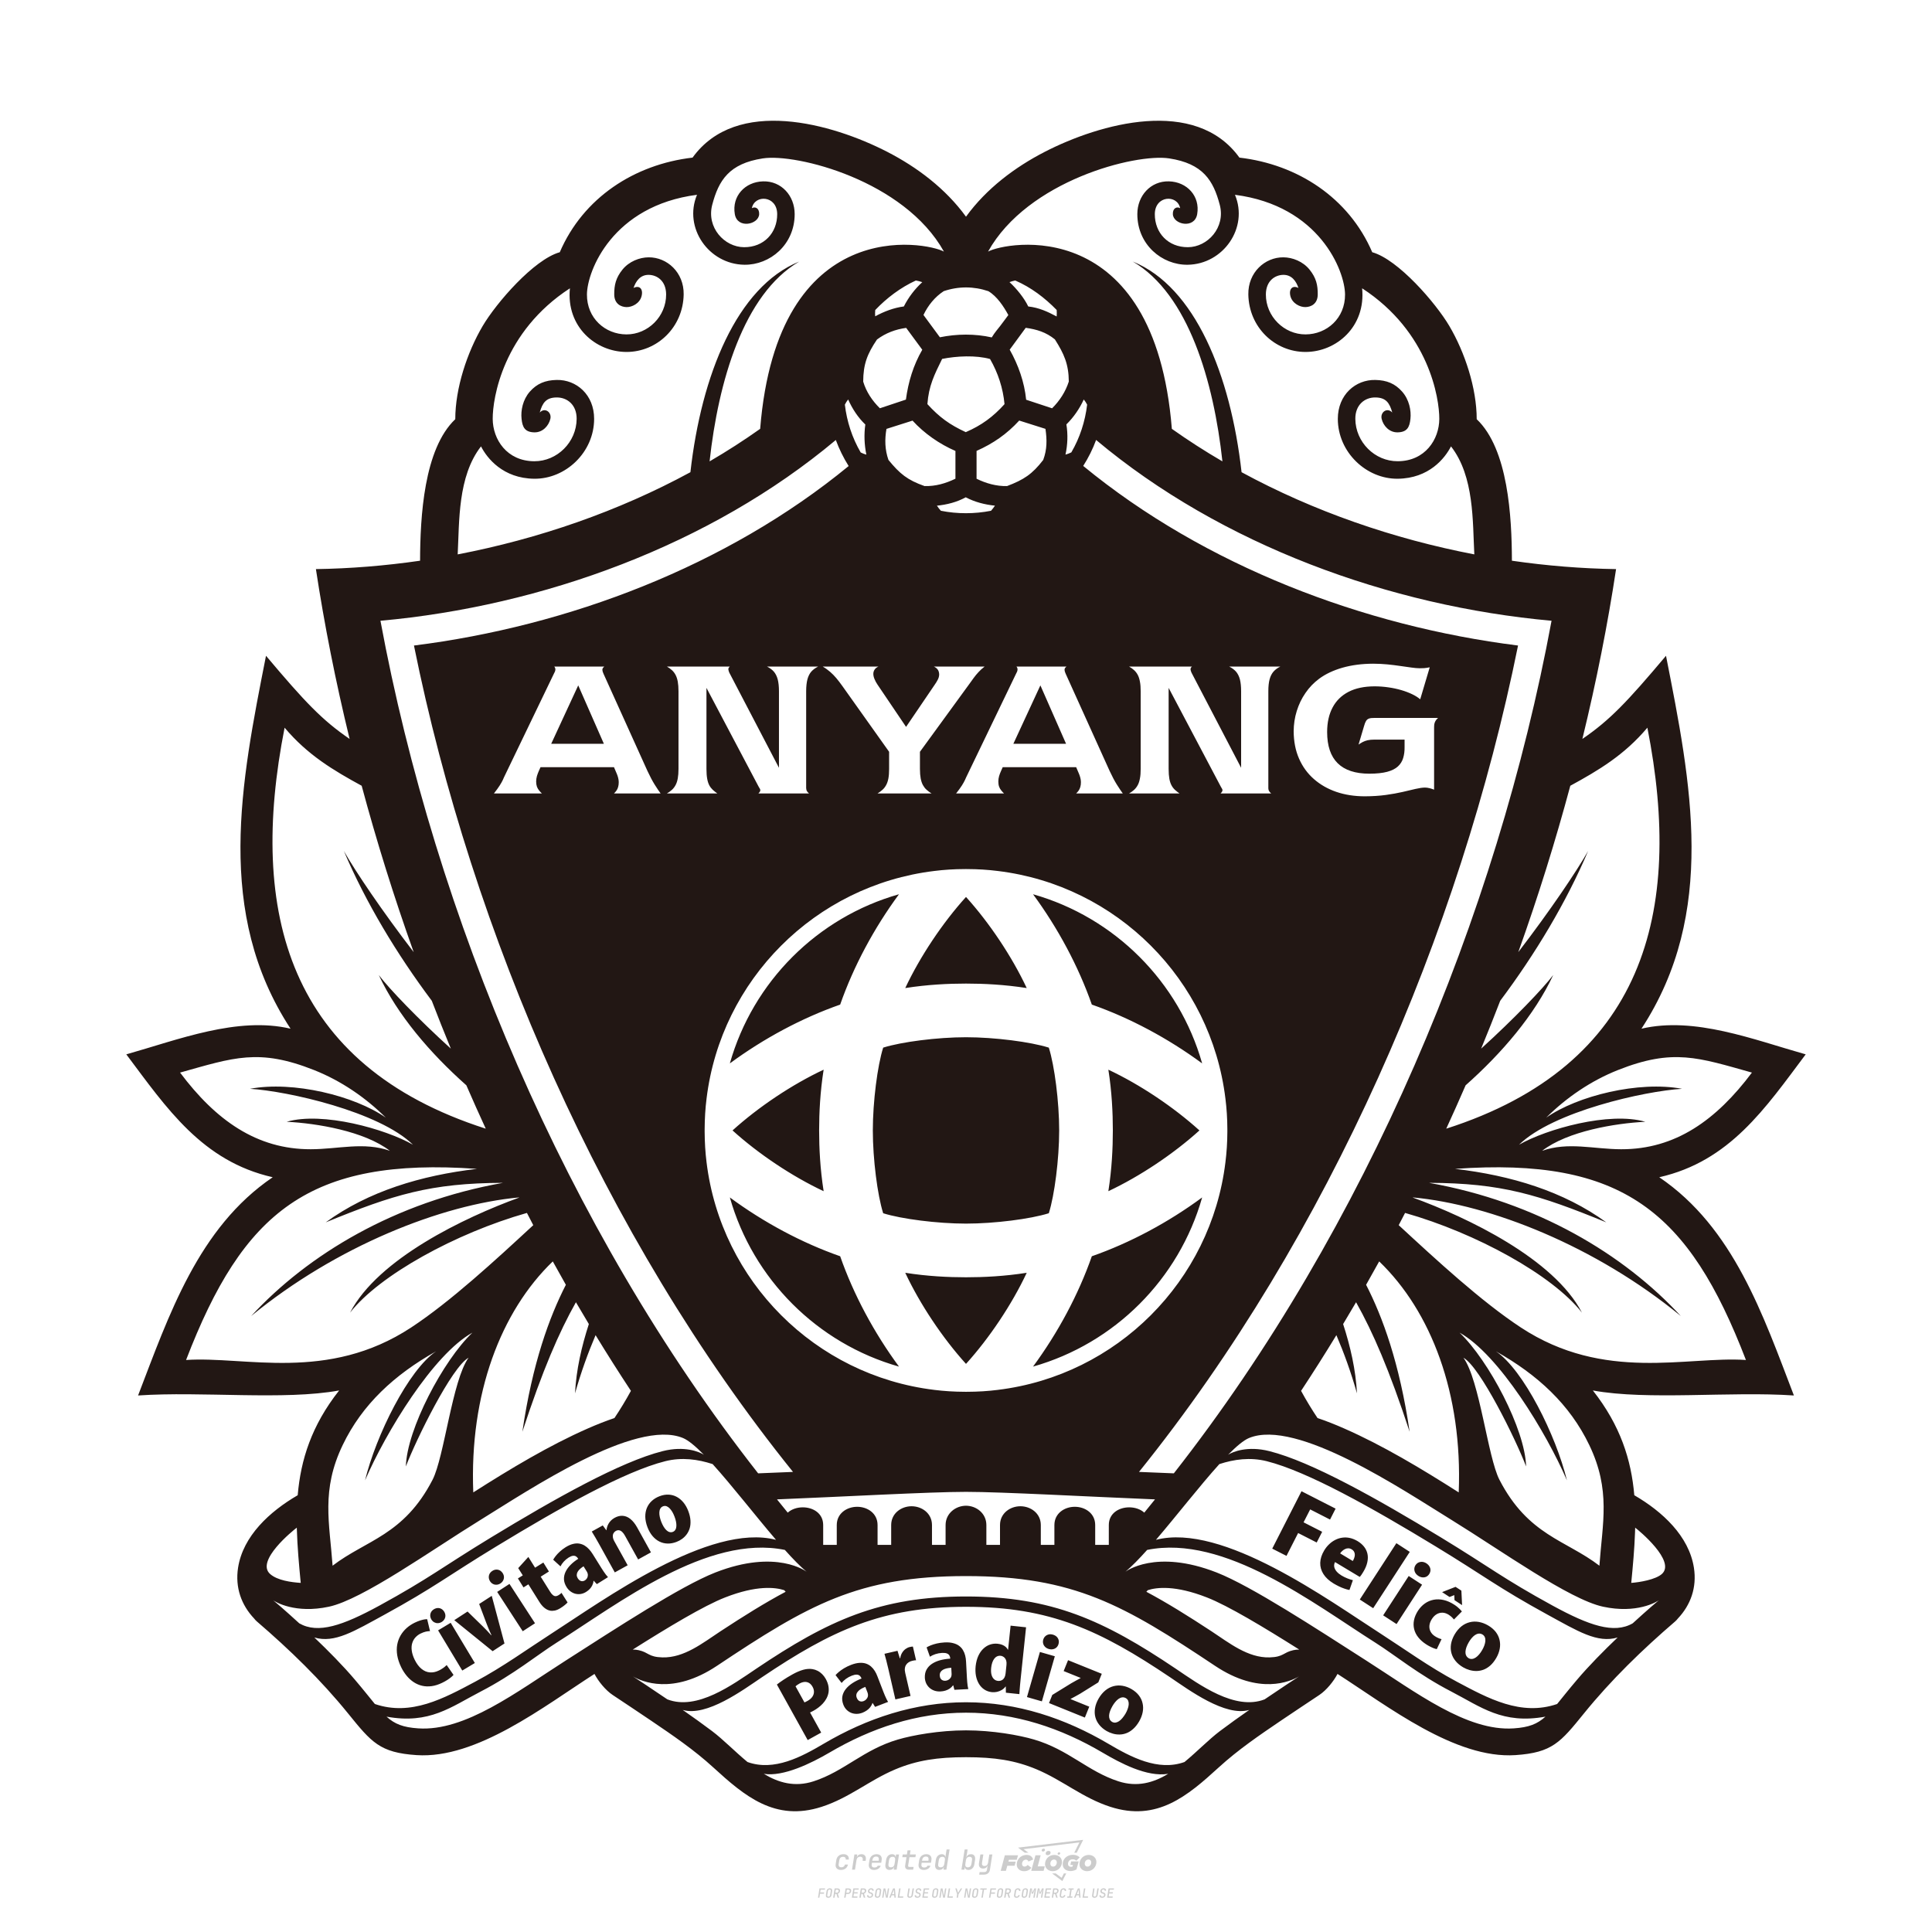 <?xml version="1.0" encoding="iso-8859-1"?>
<!-- Created by @FCLOGO 2024-10-21 GMT+8 20:57:49 . https://fclogo.top/ -->
<!-- FOR PERSONAL USE ONLY NOT FOR COMMERCIAL USE -->
<!-- Created by @FCLOGO 2024-10-21 GMT+8 20:57:49 . https://fclogo.top/ -->
<!-- FOR PERSONAL USE ONLY NOT FOR COMMERCIAL USE -->
<svg version="1.1" id="&#x56FE;&#x5C42;_1" xmlns="http://www.w3.org/2000/svg" xmlns:xlink="http://www.w3.org/1999/xlink" x="0px"
	 y="0px" viewBox="0 0 800 800" style="enable-background:new 0 0 800 800;" xml:space="preserve">
<path style="fill:#CCCCCC;" d="M348.219,774.301c-0.786,0-1.375-0.217-1.768-0.652c-0.393-0.435-0.528-1.03-0.406-1.786l0.252-1.648
	c0.122-0.755,0.45-1.35,0.984-1.785c0.534-0.435,1.194-0.653,1.98-0.653c0.755,0,1.329,0.199,1.722,0.595
	c0.393,0.397,0.551,0.938,0.475,1.625h-1.236c0.03-0.359-0.055-0.637-0.257-0.836c-0.202-0.198-0.498-0.297-0.887-0.297
	c-0.42,0-0.763,0.117-1.03,0.349c-0.267,0.233-0.435,0.563-0.504,0.99l-0.263,1.659c-0.069,0.435-0.006,0.769,0.189,1.001
	c0.195,0.233,0.502,0.349,0.921,0.349c0.389,0,0.715-0.099,0.978-0.297c0.263-0.198,0.436-0.481,0.521-0.847h1.236
	c-0.137,0.687-0.467,1.231-0.99,1.631C349.614,774.101,348.975,774.301,348.219,774.301z M352.797,774.187l0.996-6.294h1.19
	l-0.195,1.19c0.336-0.87,0.973-1.304,1.911-1.304c0.671,0,1.169,0.208,1.493,0.624c0.324,0.416,0.429,0.986,0.315,1.71l-0.069,0.423
	h-1.27l0.057-0.32c0.069-0.45,0.011-0.795-0.171-1.036c-0.183-0.24-0.477-0.361-0.881-0.361c-0.405,0-0.74,0.122-1.007,0.366
	c-0.267,0.245-0.435,0.588-0.504,1.03l-0.63,3.971H352.797z M361.906,774.301c-0.77,0-1.346-0.223-1.728-0.669
	c-0.382-0.446-0.515-1.036-0.4-1.768l0.252-1.648c0.084-0.488,0.257-0.915,0.521-1.281c0.263-0.366,0.601-0.651,1.013-0.852
	c0.412-0.202,0.873-0.304,1.385-0.304c0.771,0,1.349,0.224,1.734,0.669c0.385,0.446,0.517,1.036,0.395,1.768l-0.172,1.121h-3.845
	l-0.092,0.526c-0.153,0.954,0.217,1.43,1.11,1.43c0.717,0,1.175-0.248,1.373-0.744h1.225c-0.168,0.534-0.504,0.96-1.007,1.276
	C363.165,774.143,362.577,774.301,361.906,774.301z M361.231,770.216l-0.046,0.286l2.655-0.012l0.046-0.286
	c0.069-0.466,0.013-0.822-0.166-1.07c-0.179-0.248-0.486-0.372-0.921-0.372c-0.443,0-0.795,0.126-1.059,0.378
	C361.477,769.392,361.307,769.751,361.231,770.216z M368.326,774.301c-0.633,0-1.103-0.212-1.408-0.635
	c-0.305-0.423-0.397-1.001-0.274-1.733l0.274-1.774c0.115-0.733,0.393-1.312,0.836-1.74c0.442-0.427,0.98-0.641,1.613-0.641
	c0.465,0,0.83,0.119,1.093,0.354c0.263,0.237,0.391,0.558,0.383,0.962h0.023l0.172-1.202h1.236l-0.996,6.294h-1.225l0.195-1.201
	h-0.023c-0.122,0.412-0.351,0.734-0.687,0.967C369.203,774.185,368.799,774.301,368.326,774.301z M368.932,773.226
	c0.389,0,0.715-0.119,0.978-0.355c0.263-0.236,0.429-0.572,0.498-1.007l0.252-1.648c0.069-0.427,0.01-0.761-0.177-1.001
	c-0.187-0.24-0.475-0.36-0.864-0.36c-0.397,0-0.725,0.118-0.984,0.355c-0.26,0.237-0.423,0.572-0.492,1.007l-0.252,1.648
	c-0.069,0.443-0.013,0.78,0.166,1.013C368.236,773.11,368.528,773.226,368.932,773.226z M376.348,774.187
	c-0.572,0-0.994-0.156-1.264-0.469c-0.271-0.312-0.361-0.751-0.269-1.316l0.538-3.387h-1.739l0.171-1.122h1.74l0.275-1.716h1.236
	l-0.275,1.716h2.472l-0.183,1.122h-2.46l-0.538,3.387c-0.076,0.442,0.099,0.664,0.526,0.664h1.717l-0.172,1.121H376.348z
	 M382.504,774.301c-0.77,0-1.346-0.223-1.728-0.669c-0.382-0.446-0.515-1.036-0.4-1.768l0.252-1.648
	c0.084-0.488,0.257-0.915,0.521-1.281c0.263-0.366,0.601-0.651,1.013-0.852c0.412-0.202,0.873-0.304,1.385-0.304
	c0.771,0,1.349,0.224,1.734,0.669c0.385,0.446,0.517,1.036,0.395,1.768l-0.172,1.121h-3.845l-0.092,0.526
	c-0.153,0.954,0.217,1.43,1.11,1.43c0.717,0,1.175-0.248,1.373-0.744h1.225c-0.168,0.534-0.504,0.96-1.007,1.276
	C383.763,774.143,383.176,774.301,382.504,774.301z M381.829,770.216l-0.046,0.286l2.655-0.012l0.046-0.286
	c0.069-0.466,0.013-0.822-0.166-1.07c-0.179-0.248-0.486-0.372-0.921-0.372c-0.443,0-0.795,0.126-1.059,0.378
	C382.075,769.392,381.905,769.751,381.829,770.216z M388.924,774.301c-0.633,0-1.101-0.212-1.402-0.635
	c-0.301-0.423-0.395-1.001-0.28-1.733l0.274-1.774c0.115-0.733,0.393-1.312,0.836-1.74c0.442-0.427,0.98-0.641,1.613-0.641
	c0.465,0,0.83,0.119,1.093,0.354c0.263,0.237,0.391,0.558,0.383,0.962h0.023l0.206-1.465l0.298-1.796h1.236l-1.327,8.354h-1.225
	l0.195-1.201h-0.023c-0.122,0.412-0.351,0.734-0.687,0.967C389.802,774.185,389.397,774.301,388.924,774.301z M389.531,773.226
	c0.389,0,0.715-0.119,0.978-0.355c0.263-0.236,0.429-0.572,0.498-1.007l0.252-1.648c0.076-0.427,0.019-0.761-0.172-1.001
	c-0.191-0.24-0.481-0.36-0.87-0.36c-0.397,0-0.725,0.118-0.984,0.355c-0.26,0.237-0.423,0.572-0.492,1.007l-0.252,1.648
	c-0.076,0.443-0.023,0.78,0.16,1.013C388.833,773.11,389.126,773.226,389.531,773.226z M401.017,774.301
	c-0.473,0-0.839-0.116-1.099-0.349c-0.26-0.233-0.385-0.555-0.377-0.967h-0.011l-0.195,1.201h-1.224l1.327-8.354h1.236l-0.286,1.796
	l-0.274,1.465h0.046c0.122-0.412,0.353-0.734,0.692-0.967c0.34-0.232,0.742-0.349,1.208-0.349c0.633,0,1.1,0.214,1.402,0.641
	c0.301,0.428,0.395,1.007,0.281,1.74l-0.275,1.774c-0.115,0.733-0.395,1.31-0.841,1.733
	C402.179,774.089,401.643,774.301,401.017,774.301z M400.766,773.226c0.397,0,0.723-0.116,0.978-0.349
	c0.255-0.233,0.422-0.571,0.498-1.013l0.252-1.648c0.069-0.435,0.011-0.771-0.171-1.007c-0.183-0.237-0.473-0.355-0.87-0.355
	c-0.389,0-0.715,0.12-0.978,0.36c-0.263,0.24-0.429,0.574-0.498,1.001l-0.252,1.648c-0.069,0.435-0.011,0.771,0.172,1.007
	C400.079,773.107,400.369,773.226,400.766,773.226z M405.469,776.247l0.172-1.064h1.934c0.641,0,1.007-0.302,1.099-0.905
	l0.103-0.675l0.206-1.19h-0.034c-0.122,0.42-0.347,0.744-0.675,0.973c-0.328,0.228-0.729,0.343-1.201,0.343
	c-0.626,0-1.093-0.201-1.402-0.601c-0.309-0.4-0.41-0.944-0.303-1.631l0.584-3.605h1.236l-0.561,3.479
	c-0.061,0.412,0,0.732,0.183,0.961c0.183,0.229,0.465,0.343,0.847,0.343c0.389,0,0.717-0.122,0.984-0.366
	c0.267-0.244,0.431-0.584,0.492-1.018l0.538-3.399h1.236l-1.007,6.409c-0.099,0.603-0.37,1.078-0.812,1.425
	c-0.443,0.347-1,0.521-1.671,0.521H405.469z M417.787,770.085h3.221l0.537-1.854h-5.466l-1.708,6.442h2.147l0.586-2.099h3.026
	l0.439-1.708h-3.026L417.787,770.085z M424.229,772.916c-0.586,0-1.025-0.39-1.025-1.122c0-0.878,0.634-1.757,1.61-1.757
	c0.488,0,0.878,0.244,1.025,0.781l1.952-0.83c-0.293-1.171-1.269-1.903-2.635-1.903c-2.782,0-4.148,2.147-4.148,3.904
	c0,1.757,1.269,2.831,3.075,2.831c1.366,0,2.343-0.586,2.977-1.415l-1.513-1.171C425.156,772.672,424.717,772.916,424.229,772.916z
	 M430.915,768.231h-2.147l-1.757,6.442h5.124l0.488-1.854h-2.928L430.915,768.231z M439.748,771.013
	c0-1.659-1.318-2.928-3.221-2.928c-2.196,0-3.807,1.806-3.807,3.807c0,1.659,1.318,2.928,3.221,2.928
	C438.138,774.819,439.748,773.013,439.748,771.013z M434.917,771.696c0-0.83,0.586-1.708,1.513-1.708
	c0.781,0,1.171,0.537,1.171,1.22c0,0.83-0.586,1.708-1.513,1.708C435.307,772.916,434.917,772.379,434.917,771.696z
	 M443.213,772.233h1.074l-0.195,0.683c-0.146,0.049-0.342,0.098-0.586,0.098c-0.683,0-1.269-0.39-1.269-1.22
	c0-1.025,0.732-1.903,1.952-1.903c0.586,0,1.122,0.244,1.513,0.586l1.366-1.367c-0.439-0.537-1.513-1.074-2.733-1.074
	c-2.587,0-4.295,1.757-4.295,3.855c0,2.05,1.61,2.879,3.221,2.879c0.927,0,1.854-0.293,2.489-0.683l0.927-3.319h-3.123
	L443.213,772.233z M450.777,768.084c-2.196,0-3.807,1.806-3.807,3.807c0,1.659,1.318,2.928,3.221,2.928
	c2.196,0,3.807-1.806,3.807-3.807C453.998,769.353,452.681,768.084,450.777,768.084z M450.338,772.916
	c-0.781,0-1.171-0.537-1.171-1.22c0-0.83,0.586-1.708,1.513-1.708c0.781,0,1.171,0.537,1.171,1.22
	C451.851,772.037,451.265,772.916,450.338,772.916z M437.942,767.499c-0.049,0.293,0.098,0.488,0.439,0.488s0.537-0.195,0.634-0.488
	c0.049-0.244-0.098-0.488-0.439-0.488C438.235,767.011,437.991,767.255,437.942,767.499z M432.135,765.498
	c-0.439,0-0.732,0.244-0.781,0.586c-0.049,0.342,0.098,0.586,0.537,0.586s0.732-0.244,0.781-0.586
	C432.769,765.742,432.574,765.498,432.135,765.498z M433.013,767.304c-0.098,0.537,0.146,0.878,0.83,0.878
	c0.634,0,1.074-0.39,1.171-0.878s-0.146-0.878-0.83-0.878C433.501,766.425,433.111,766.815,433.013,767.304z M439.602,777.552
	l-2.44-1.806h-1.513l4.246,3.172l1.61-3.172h-0.976L439.602,777.552z M425.839,767.157l-2.001-1.464l23.132-2.782l-2.147,4.246
	h1.025l2.684-5.319l-26.988,3.221l2.782,2.099H425.839z M338.719,785.785l0.609-3.832h2.32l-0.084,0.519H339.8l-0.184,1.144h1.627
	l-0.084,0.525h-1.617l-0.257,1.643H338.719z M342.97,785.838c-0.357,0-0.623-0.101-0.798-0.302
	c-0.175-0.201-0.234-0.473-0.178-0.816l0.268-1.701c0.056-0.343,0.203-0.615,0.441-0.816c0.238-0.201,0.536-0.302,0.892-0.302
	c0.357,0,0.623,0.1,0.798,0.299c0.175,0.199,0.236,0.471,0.184,0.814l-0.268,1.706c-0.056,0.343-0.204,0.615-0.444,0.816
	C343.625,785.737,343.327,785.838,342.97,785.838z M343.049,785.334c0.193,0,0.348-0.052,0.467-0.157
	c0.119-0.105,0.194-0.257,0.226-0.457l0.268-1.701c0.031-0.199,0.005-0.352-0.079-0.456c-0.084-0.105-0.222-0.157-0.415-0.157
	s-0.347,0.052-0.464,0.157c-0.117,0.105-0.192,0.257-0.223,0.456l-0.268,1.701c-0.031,0.2-0.005,0.352,0.079,0.457
	C342.723,785.281,342.86,785.334,343.049,785.334z M344.996,785.785l0.609-3.832h1.202c0.238,0,0.439,0.046,0.604,0.139
	c0.164,0.093,0.283,0.223,0.357,0.391c0.073,0.168,0.091,0.366,0.052,0.593c-0.038,0.259-0.14,0.484-0.304,0.675
	c-0.164,0.19-0.366,0.321-0.604,0.391l0.535,1.643h-0.619l-0.478-1.575h-0.541l-0.247,1.575H344.996z M345.888,783.707h0.635
	c0.189,0,0.349-0.056,0.48-0.168c0.131-0.112,0.211-0.262,0.239-0.451c0.032-0.193,0-0.345-0.094-0.459
	c-0.095-0.114-0.236-0.171-0.425-0.171h-0.635L345.888,783.707z M349.545,785.785l0.609-3.832h1.254c0.371,0,0.651,0.105,0.84,0.315
	c0.189,0.21,0.255,0.49,0.199,0.84c-0.038,0.234-0.122,0.438-0.249,0.611s-0.29,0.307-0.488,0.402
	c-0.198,0.095-0.419,0.142-0.664,0.142h-0.693l-0.241,1.522H349.545z M350.432,783.754h0.693c0.192,0,0.357-0.059,0.493-0.176
	c0.136-0.117,0.22-0.274,0.252-0.47c0.031-0.196-0.002-0.353-0.1-0.47c-0.098-0.117-0.245-0.176-0.441-0.176h-0.688L350.432,783.754
	z M352.747,785.785l0.609-3.832h2.252l-0.079,0.504h-1.695l-0.173,1.087h1.512l-0.079,0.499h-1.512l-0.194,1.239h1.69l-0.079,0.504
	H352.747z M355.843,785.785l0.609-3.832h1.202c0.238,0,0.439,0.046,0.604,0.139c0.164,0.093,0.284,0.223,0.357,0.391
	c0.073,0.168,0.091,0.366,0.052,0.593c-0.038,0.259-0.14,0.484-0.304,0.675c-0.164,0.19-0.366,0.321-0.604,0.391l0.535,1.643h-0.619
	l-0.478-1.575h-0.541l-0.247,1.575H355.843z M356.736,783.707h0.635c0.189,0,0.349-0.056,0.48-0.168
	c0.131-0.112,0.211-0.262,0.239-0.451c0.032-0.193,0-0.345-0.094-0.459c-0.095-0.114-0.236-0.171-0.425-0.171h-0.635
	L356.736,783.707z M360.132,785.838c-0.385,0-0.674-0.095-0.866-0.286c-0.192-0.191-0.264-0.451-0.215-0.779h0.567
	c-0.028,0.175,0.011,0.312,0.115,0.412c0.105,0.1,0.266,0.15,0.483,0.15c0.203,0,0.37-0.049,0.501-0.147
	c0.131-0.098,0.211-0.233,0.239-0.404c0.021-0.15,0.001-0.279-0.06-0.386c-0.061-0.107-0.158-0.181-0.291-0.223l-0.457-0.136
	c-0.266-0.08-0.462-0.217-0.588-0.409c-0.126-0.192-0.17-0.42-0.131-0.682c0.035-0.21,0.112-0.394,0.231-0.551
	c0.119-0.157,0.273-0.28,0.462-0.367c0.189-0.087,0.402-0.131,0.64-0.131c0.35,0,0.616,0.095,0.798,0.286
	c0.182,0.191,0.248,0.444,0.199,0.759h-0.567c0.028-0.168-0.003-0.3-0.092-0.396c-0.089-0.096-0.23-0.144-0.422-0.144
	c-0.189,0-0.343,0.045-0.462,0.134c-0.119,0.089-0.189,0.214-0.21,0.375c-0.025,0.151-0.007,0.279,0.053,0.386
	c0.06,0.107,0.158,0.181,0.294,0.223l0.467,0.147c0.262,0.081,0.456,0.217,0.58,0.409c0.124,0.193,0.165,0.422,0.123,0.688
	c-0.035,0.217-0.115,0.406-0.241,0.567c-0.126,0.161-0.288,0.286-0.486,0.375C360.598,785.793,360.376,785.838,360.132,785.838z
	 M363.265,785.838c-0.357,0-0.623-0.101-0.798-0.302c-0.175-0.201-0.234-0.473-0.178-0.816l0.268-1.701
	c0.056-0.343,0.203-0.615,0.441-0.816c0.238-0.201,0.535-0.302,0.892-0.302c0.357,0,0.623,0.1,0.798,0.299
	c0.175,0.199,0.236,0.471,0.184,0.814l-0.268,1.706c-0.056,0.343-0.204,0.615-0.444,0.816
	C363.92,785.737,363.622,785.838,363.265,785.838z M363.344,785.334c0.192,0,0.348-0.052,0.467-0.157
	c0.119-0.105,0.194-0.257,0.226-0.457l0.268-1.701c0.031-0.199,0.005-0.352-0.079-0.456c-0.084-0.105-0.222-0.157-0.415-0.157
	c-0.192,0-0.347,0.052-0.464,0.157c-0.117,0.105-0.192,0.257-0.223,0.456l-0.268,1.701c-0.031,0.2-0.005,0.352,0.079,0.457
	C363.019,785.281,363.155,785.334,363.344,785.334z M365.275,785.785l0.609-3.832h0.709l0.619,3.186
	c0.007-0.098,0.017-0.217,0.029-0.357c0.012-0.14,0.027-0.285,0.045-0.435c0.018-0.151,0.037-0.289,0.058-0.415l0.315-1.979h0.525
	l-0.609,3.832h-0.708l-0.614-3.186c-0.007,0.095-0.017,0.209-0.029,0.344s-0.027,0.276-0.045,0.423
	c-0.018,0.147-0.037,0.283-0.058,0.409l-0.315,2.01H365.275z M368.225,785.785l1.585-3.832h0.745l0.373,3.832h-0.562l-0.073-0.971
	h-1.087l-0.388,0.971H368.225z M369.385,784.342h0.871l-0.089-1.102c-0.017-0.196-0.03-0.365-0.037-0.509
	c-0.007-0.144-0.011-0.243-0.011-0.299c-0.017,0.056-0.052,0.156-0.102,0.299c-0.051,0.143-0.115,0.311-0.191,0.504L369.385,784.342
	z M371.721,785.785l0.609-3.832h0.567l-0.525,3.312h1.674l-0.079,0.52H371.721z M376.678,785.838c-0.367,0-0.634-0.101-0.8-0.302
	c-0.166-0.201-0.221-0.475-0.165-0.821l0.436-2.761h0.567l-0.436,2.755c-0.031,0.196-0.008,0.35,0.071,0.462
	c0.079,0.112,0.214,0.168,0.407,0.168c0.192,0,0.347-0.056,0.465-0.168c0.117-0.112,0.192-0.266,0.223-0.462l0.436-2.755h0.567
	l-0.436,2.761c-0.056,0.35-0.2,0.625-0.433,0.824C377.346,785.738,377.046,785.838,376.678,785.838z M379.843,785.838
	c-0.385,0-0.674-0.095-0.866-0.286c-0.192-0.191-0.264-0.451-0.215-0.779h0.567c-0.028,0.175,0.011,0.312,0.115,0.412
	c0.105,0.1,0.266,0.15,0.483,0.15c0.203,0,0.37-0.049,0.501-0.147c0.131-0.098,0.211-0.233,0.239-0.404
	c0.021-0.15,0.001-0.279-0.06-0.386c-0.061-0.107-0.158-0.181-0.291-0.223l-0.457-0.136c-0.266-0.08-0.462-0.217-0.588-0.409
	c-0.126-0.192-0.17-0.42-0.131-0.682c0.035-0.21,0.112-0.394,0.231-0.551s0.273-0.28,0.462-0.367
	c0.189-0.087,0.402-0.131,0.64-0.131c0.35,0,0.616,0.095,0.798,0.286c0.182,0.191,0.248,0.444,0.199,0.759h-0.567
	c0.028-0.168-0.003-0.3-0.092-0.396c-0.089-0.096-0.23-0.144-0.422-0.144c-0.189,0-0.343,0.045-0.462,0.134
	c-0.119,0.089-0.189,0.214-0.21,0.375c-0.024,0.151-0.007,0.279,0.053,0.386c0.06,0.107,0.157,0.181,0.294,0.223l0.467,0.147
	c0.262,0.081,0.456,0.217,0.58,0.409c0.124,0.193,0.165,0.422,0.123,0.688c-0.035,0.217-0.115,0.406-0.241,0.567
	c-0.126,0.161-0.288,0.286-0.486,0.375C380.31,785.793,380.088,785.838,379.843,785.838z M381.906,785.785l0.609-3.832h2.252
	l-0.079,0.504h-1.695l-0.173,1.087h1.512l-0.079,0.499h-1.512l-0.194,1.239h1.69l-0.079,0.504H381.906z M386.943,785.838
	c-0.357,0-0.623-0.101-0.798-0.302c-0.175-0.201-0.234-0.473-0.178-0.816l0.268-1.701c0.056-0.343,0.203-0.615,0.441-0.816
	c0.238-0.201,0.536-0.302,0.892-0.302c0.357,0,0.623,0.1,0.798,0.299c0.175,0.199,0.236,0.471,0.184,0.814l-0.268,1.706
	c-0.056,0.343-0.204,0.615-0.444,0.816C387.598,785.737,387.299,785.838,386.943,785.838z M387.021,785.334
	c0.193,0,0.348-0.052,0.467-0.157c0.119-0.105,0.194-0.257,0.226-0.457l0.268-1.701c0.031-0.199,0.005-0.352-0.079-0.456
	c-0.084-0.105-0.222-0.157-0.415-0.157c-0.193,0-0.347,0.052-0.464,0.157c-0.117,0.105-0.192,0.257-0.223,0.456l-0.268,1.701
	c-0.031,0.2-0.005,0.352,0.079,0.457C386.696,785.281,386.832,785.334,387.021,785.334z M388.953,785.785l0.609-3.832h0.709
	l0.619,3.186c0.007-0.098,0.017-0.217,0.029-0.357c0.012-0.14,0.027-0.285,0.045-0.435c0.018-0.151,0.037-0.289,0.058-0.415
	l0.315-1.979h0.525l-0.609,3.832h-0.708l-0.614-3.186c-0.007,0.095-0.017,0.209-0.029,0.344c-0.012,0.135-0.027,0.276-0.045,0.423
	c-0.018,0.147-0.037,0.283-0.058,0.409l-0.315,2.01H388.953z M392.249,785.785l0.609-3.832h0.567l-0.525,3.312h1.674l-0.079,0.52
	H392.249z M396.117,785.785l0.22-1.412l-0.751-2.42h0.577l0.446,1.449c0.028,0.095,0.05,0.184,0.066,0.268
	c0.016,0.084,0.025,0.147,0.029,0.189c0.017-0.042,0.046-0.105,0.087-0.189c0.04-0.084,0.088-0.173,0.144-0.268l0.898-1.449h0.598
	l-1.527,2.42l-0.22,1.412H396.117z M399.217,785.785l0.609-3.832h0.709l0.619,3.186c0.007-0.098,0.017-0.217,0.029-0.357
	c0.012-0.14,0.027-0.285,0.044-0.435c0.018-0.151,0.037-0.289,0.058-0.415l0.315-1.979h0.525l-0.609,3.832h-0.708l-0.614-3.186
	c-0.007,0.095-0.017,0.209-0.029,0.344c-0.012,0.135-0.027,0.276-0.045,0.423c-0.018,0.147-0.037,0.283-0.058,0.409l-0.315,2.01
	H399.217z M403.505,785.838c-0.357,0-0.623-0.101-0.798-0.302c-0.175-0.201-0.234-0.473-0.179-0.816l0.268-1.701
	c0.056-0.343,0.203-0.615,0.441-0.816c0.238-0.201,0.535-0.302,0.892-0.302c0.357,0,0.623,0.1,0.798,0.299
	c0.175,0.199,0.236,0.471,0.184,0.814l-0.268,1.706c-0.056,0.343-0.204,0.615-0.444,0.816
	C404.16,785.737,403.862,785.838,403.505,785.838z M403.584,785.334c0.193,0,0.348-0.052,0.467-0.157
	c0.119-0.105,0.194-0.257,0.226-0.457l0.268-1.701c0.032-0.199,0.005-0.352-0.079-0.456c-0.084-0.105-0.222-0.157-0.415-0.157
	c-0.193,0-0.347,0.052-0.465,0.157c-0.117,0.105-0.191,0.257-0.223,0.456l-0.268,1.701c-0.032,0.2-0.005,0.352,0.079,0.457
	C403.258,785.281,403.395,785.334,403.584,785.334z M406.381,785.785l0.525-3.312h-1.023l0.084-0.519h2.619l-0.084,0.519h-1.029
	l-0.525,3.312H406.381z M409.518,785.785l0.609-3.832h2.32l-0.084,0.519h-1.764l-0.184,1.144h1.627l-0.084,0.525h-1.617
	l-0.257,1.643H409.518z M413.769,785.838c-0.357,0-0.623-0.101-0.798-0.302c-0.175-0.201-0.234-0.473-0.179-0.816l0.268-1.701
	c0.056-0.343,0.203-0.615,0.441-0.816c0.238-0.201,0.535-0.302,0.892-0.302c0.357,0,0.623,0.1,0.798,0.299
	c0.175,0.199,0.236,0.471,0.184,0.814l-0.268,1.706c-0.056,0.343-0.204,0.615-0.444,0.816
	C414.425,785.737,414.126,785.838,413.769,785.838z M413.848,785.334c0.193,0,0.348-0.052,0.467-0.157
	c0.119-0.105,0.194-0.257,0.226-0.457l0.268-1.701c0.032-0.199,0.005-0.352-0.079-0.456c-0.084-0.105-0.222-0.157-0.415-0.157
	c-0.193,0-0.347,0.052-0.465,0.157c-0.117,0.105-0.191,0.257-0.223,0.456l-0.268,1.701c-0.032,0.2-0.005,0.352,0.079,0.457
	C413.522,785.281,413.659,785.334,413.848,785.334z M415.795,785.785l0.609-3.832h1.202c0.238,0,0.439,0.046,0.604,0.139
	c0.164,0.093,0.283,0.223,0.357,0.391c0.073,0.168,0.091,0.366,0.053,0.593c-0.039,0.259-0.14,0.484-0.304,0.675
	c-0.165,0.19-0.366,0.321-0.604,0.391l0.535,1.643h-0.619l-0.478-1.575h-0.541l-0.247,1.575H415.795z M416.688,783.707h0.635
	c0.189,0,0.349-0.056,0.48-0.168c0.131-0.112,0.211-0.262,0.239-0.451c0.032-0.193,0-0.345-0.095-0.459
	c-0.094-0.114-0.236-0.171-0.425-0.171h-0.635L416.688,783.707z M420.905,785.838c-0.36,0-0.631-0.101-0.811-0.302
	c-0.18-0.201-0.242-0.473-0.187-0.816l0.268-1.701c0.056-0.346,0.206-0.619,0.449-0.819s0.545-0.299,0.906-0.299
	c0.357,0,0.625,0.101,0.806,0.302c0.18,0.201,0.242,0.473,0.186,0.816h-0.567c0.031-0.199,0.003-0.352-0.087-0.456
	c-0.089-0.105-0.228-0.157-0.417-0.157c-0.193,0-0.351,0.052-0.475,0.157c-0.124,0.105-0.202,0.255-0.233,0.451l-0.268,1.706
	c-0.032,0.2-0.003,0.352,0.087,0.457c0.089,0.105,0.23,0.157,0.423,0.157c0.192,0,0.35-0.052,0.472-0.157
	c0.122-0.105,0.199-0.257,0.231-0.457h0.567c-0.035,0.228-0.114,0.425-0.239,0.593c-0.124,0.168-0.281,0.298-0.47,0.388
	C421.357,785.792,421.143,785.838,420.905,785.838z M424.033,785.838c-0.357,0-0.623-0.101-0.798-0.302
	c-0.175-0.201-0.234-0.473-0.179-0.816l0.268-1.701c0.056-0.343,0.203-0.615,0.441-0.816c0.238-0.201,0.535-0.302,0.892-0.302
	c0.357,0,0.623,0.1,0.798,0.299c0.175,0.199,0.236,0.471,0.184,0.814l-0.268,1.706c-0.056,0.343-0.204,0.615-0.444,0.816
	C424.689,785.737,424.39,785.838,424.033,785.838z M424.112,785.334c0.193,0,0.348-0.052,0.467-0.157
	c0.119-0.105,0.194-0.257,0.226-0.457l0.268-1.701c0.032-0.199,0.005-0.352-0.079-0.456c-0.084-0.105-0.222-0.157-0.415-0.157
	c-0.192,0-0.347,0.052-0.465,0.157c-0.117,0.105-0.191,0.257-0.223,0.456l-0.268,1.701c-0.032,0.2-0.005,0.352,0.079,0.457
	C423.787,785.281,423.923,785.334,424.112,785.334z M425.965,785.785l0.609-3.832h0.687l0.184,1.228
	c0.021,0.119,0.037,0.23,0.047,0.333c0.011,0.103,0.019,0.183,0.026,0.239c0.018-0.056,0.047-0.136,0.089-0.241
	c0.042-0.105,0.091-0.217,0.147-0.336l0.567-1.223h0.709l-0.609,3.832h-0.535l0.204-1.291c0.024-0.168,0.058-0.353,0.1-0.554
	c0.042-0.201,0.087-0.404,0.136-0.609c0.049-0.205,0.096-0.4,0.142-0.585c0.045-0.185,0.087-0.348,0.126-0.488l-0.855,1.863h-0.551
	l-0.283-1.863c-0.004,0.136-0.011,0.295-0.021,0.475c-0.011,0.18-0.024,0.372-0.039,0.575c-0.016,0.203-0.035,0.407-0.058,0.611
	c-0.023,0.205-0.048,0.396-0.076,0.575l-0.205,1.291H425.965z M429.115,785.785l0.609-3.832h0.687l0.184,1.228
	c0.021,0.119,0.037,0.23,0.047,0.333c0.011,0.103,0.019,0.183,0.026,0.239c0.018-0.056,0.047-0.136,0.089-0.241
	c0.042-0.105,0.091-0.217,0.147-0.336l0.567-1.223h0.709l-0.609,3.832h-0.535l0.204-1.291c0.025-0.168,0.058-0.353,0.1-0.554
	c0.042-0.201,0.087-0.404,0.136-0.609c0.049-0.205,0.096-0.4,0.142-0.585c0.045-0.185,0.087-0.348,0.126-0.488l-0.855,1.863h-0.551
	l-0.283-1.863c-0.004,0.136-0.011,0.295-0.021,0.475c-0.011,0.18-0.024,0.372-0.039,0.575c-0.016,0.203-0.035,0.407-0.058,0.611
	c-0.023,0.205-0.048,0.396-0.076,0.575l-0.205,1.291H429.115z M432.411,785.785l0.609-3.832h2.252l-0.079,0.504h-1.695l-0.173,1.087
	h1.512l-0.079,0.499h-1.512l-0.194,1.239h1.69l-0.079,0.504H432.411z M435.507,785.785l0.609-3.832h1.202
	c0.238,0,0.439,0.046,0.604,0.139c0.164,0.093,0.283,0.223,0.357,0.391c0.073,0.168,0.091,0.366,0.053,0.593
	c-0.039,0.259-0.14,0.484-0.304,0.675c-0.165,0.19-0.366,0.321-0.604,0.391l0.535,1.643h-0.619l-0.478-1.575h-0.541l-0.247,1.575
	H435.507z M436.4,783.707h0.635c0.189,0,0.349-0.056,0.48-0.168c0.131-0.112,0.211-0.262,0.239-0.451
	c0.032-0.193,0-0.345-0.095-0.459c-0.094-0.114-0.236-0.171-0.425-0.171h-0.635L436.4,783.707z M439.801,785.838
	c-0.36,0-0.631-0.101-0.811-0.302c-0.18-0.201-0.242-0.473-0.187-0.816l0.268-1.701c0.056-0.346,0.206-0.619,0.449-0.819
	s0.545-0.299,0.906-0.299c0.357,0,0.625,0.101,0.806,0.302c0.18,0.201,0.242,0.473,0.187,0.816h-0.567
	c0.031-0.199,0.003-0.352-0.087-0.456c-0.089-0.105-0.228-0.157-0.417-0.157c-0.193,0-0.351,0.052-0.475,0.157
	c-0.124,0.105-0.202,0.255-0.234,0.451l-0.268,1.706c-0.032,0.2-0.003,0.352,0.087,0.457c0.089,0.105,0.23,0.157,0.423,0.157
	s0.35-0.052,0.472-0.157c0.122-0.105,0.199-0.257,0.231-0.457h0.567c-0.035,0.228-0.114,0.425-0.239,0.593
	c-0.124,0.168-0.281,0.298-0.47,0.388C440.252,785.792,440.039,785.838,439.801,785.838z M441.879,785.785l0.079-0.504h0.777
	l0.446-2.824h-0.777l0.084-0.504h2.126l-0.084,0.504h-0.777l-0.446,2.824h0.777l-0.079,0.504H441.879z M444.74,785.785l1.585-3.832
	h0.745l0.373,3.832h-0.562l-0.073-0.971h-1.087l-0.388,0.971H444.74z M445.9,784.342h0.871l-0.089-1.102
	c-0.017-0.196-0.03-0.365-0.037-0.509c-0.007-0.144-0.01-0.243-0.01-0.299c-0.018,0.056-0.052,0.156-0.103,0.299
	c-0.051,0.143-0.115,0.311-0.192,0.504L445.9,784.342z M448.235,785.785l0.609-3.832h0.567l-0.525,3.312h1.674l-0.079,0.52H448.235z
	 M453.193,785.838c-0.368,0-0.634-0.101-0.8-0.302c-0.166-0.201-0.221-0.475-0.165-0.821l0.436-2.761h0.567l-0.436,2.755
	c-0.032,0.196-0.008,0.35,0.071,0.462c0.079,0.112,0.214,0.168,0.407,0.168c0.192,0,0.347-0.056,0.464-0.168
	c0.117-0.112,0.192-0.266,0.223-0.462l0.436-2.755h0.567l-0.436,2.761c-0.056,0.35-0.2,0.625-0.433,0.824
	C453.86,785.738,453.561,785.838,453.193,785.838z M456.358,785.838c-0.385,0-0.674-0.095-0.866-0.286
	c-0.193-0.191-0.264-0.451-0.215-0.779h0.567c-0.028,0.175,0.011,0.312,0.115,0.412c0.105,0.1,0.266,0.15,0.483,0.15
	c0.203,0,0.37-0.049,0.501-0.147s0.211-0.233,0.239-0.404c0.021-0.15,0.001-0.279-0.06-0.386c-0.061-0.107-0.158-0.181-0.291-0.223
	l-0.457-0.136c-0.266-0.08-0.462-0.217-0.588-0.409c-0.126-0.192-0.17-0.42-0.131-0.682c0.035-0.21,0.112-0.394,0.231-0.551
	c0.119-0.157,0.273-0.28,0.462-0.367c0.189-0.087,0.402-0.131,0.64-0.131c0.35,0,0.616,0.095,0.798,0.286
	c0.182,0.191,0.248,0.444,0.199,0.759h-0.567c0.028-0.168-0.003-0.3-0.092-0.396c-0.089-0.096-0.23-0.144-0.423-0.144
	c-0.189,0-0.343,0.045-0.462,0.134c-0.119,0.089-0.189,0.214-0.21,0.375c-0.025,0.151-0.007,0.279,0.052,0.386
	c0.06,0.107,0.157,0.181,0.294,0.223l0.467,0.147c0.262,0.081,0.456,0.217,0.58,0.409c0.124,0.193,0.165,0.422,0.124,0.688
	c-0.035,0.217-0.116,0.406-0.241,0.567c-0.126,0.161-0.288,0.286-0.486,0.375C456.824,785.793,456.603,785.838,456.358,785.838z
	 M458.421,785.785l0.609-3.832h2.252l-0.079,0.504h-1.695l-0.173,1.087h1.512l-0.079,0.499h-1.512l-0.194,1.239h1.69l-0.079,0.504
	H458.421z"/>
<path style="fill:#221714;" d="M676.727,619.142L676.727,619.142c11.633,6.756,22.641,16.912,24.685,30.012
	c1.285,8.218-1.374,15.457-6.635,21.032c-0.352,0.456-0.725,0.862-1.132,1.214c-13.567,11.661-26.486,24.168-37.758,38.082
	c-9.744,12.024-13.161,16.242-28.343,17.269c-24.926,1.686-52.841-20.235-73.68-33.594l-0.033-0.017
	c-1.582,3.032-4.57,6.734-7.503,8.695c-5.284,3.532-10.623,7.042-15.885,10.612c-8.997,6.103-17.753,12.057-25.795,19.401
	c-12.941,11.82-25.541,22.57-44.909,16.308c-11.414-3.686-19.676-10.947-30.452-15.49c-8.92-3.757-17.467-5.048-29.287-5.048
	c-11.831,0-20.367,1.291-29.299,5.048c-10.777,4.542-19.038,11.804-30.452,15.49c-19.367,6.262-31.957-4.488-44.898-16.308
	c-8.03-7.344-16.808-13.298-25.805-19.401c-5.251-3.57-10.59-7.08-15.874-10.612c-2.944-1.961-5.932-5.663-7.514-8.695l-0.022,0.017
	c-20.84,13.358-48.754,35.28-73.68,33.594c-15.193-1.027-18.61-5.245-28.343-17.269c-11.271-13.913-24.19-26.421-37.758-38.082
	c-0.417-0.352-0.78-0.758-1.131-1.214c-5.273-5.575-7.921-12.815-6.647-21.032c2.043-13.1,13.062-23.256,24.695-30.012l0,0
	c1.253-14.661,5.724-28.887,17.16-43.382c-22.784,4.175-56.806,0.28-83.26,2.076c12.765-33.198,24.904-69.445,55.752-90.367
	c-29.2-6.63-43.877-28.546-60.629-50.885c21.499-6.059,46.018-15.787,68.012-10.623c-31.408-48.018-20.521-101.919-10.161-154.413
	c16.193,19.23,23.311,26.7,34.616,34.428c-5.823-23.91-10.48-47.458-13.952-70.324c14.226-0.214,28.672-1.379,43.13-3.472
	c0.055-18.071,1.538-46.238,14.578-58.597c0-12.853,4.91-27.695,11.37-38.637c5.614-9.497,21.137-27.48,31.902-30.507
	c9.69-22.542,30.892-36.373,54.983-39.175c18.203-25.25,57.729-14.166,80.623-2.389C379.688,69.203,391.508,78.041,400,89.73
	c8.481-11.689,20.312-20.527,32.605-26.855c22.894-11.776,62.42-22.861,80.613,2.389c24.113,2.802,45.305,16.633,54.994,39.175
	c10.777,3.027,26.288,21.01,31.902,30.507c6.459,10.942,11.359,25.783,11.359,38.637c13.051,12.358,14.534,40.525,14.578,58.597
	c14.446,2.093,28.914,3.257,43.13,3.472c-3.46,22.866-8.119,46.414-13.952,70.324c11.304-7.728,18.434-15.198,34.627-34.428
	c10.359,52.495,21.235,106.395-10.162,154.413c21.982-5.163,46.513,4.564,68.012,10.623c-16.753,22.339-31.43,44.255-60.64,50.885
	c30.848,20.922,42.997,57.169,55.752,90.367c-26.453-1.796-60.465,2.099-83.249-2.076
	C670.982,590.255,675.474,604.481,676.727,619.142L676.727,619.142z M478.657,637.614c27.563-7.157,71.439,24.959,93.301,39.021
	c9.426,6.064,19.884,13.655,31.221,19.686c12.996,6.926,26.607,14.402,41.591,9.272c2.198-2.675,4.779-5.976,8.25-10.052
	c4.922-5.806,11.084-12.04,16.808-17.5c-8.382,2.527-16.632-2.686-28.98-9.415c-20.708-11.331-26.179-16.028-46.469-28.348
	c-26.036-15.836-52.885-30.957-69.858-35.231c-6.866-1.719-13.501-0.791-19.609,1.203
	C496.904,615.104,487.226,627.6,478.657,637.614L478.657,637.614z M639.936,710.827c-17.808,3.252-26.662-4.021-39.087-10.448
	c-13.469-6.97-23.334-15.121-31.221-20.109c-25.761-16.297-62.64-45.008-94.619-38.483c-3.307,3.697-6.372,6.844-9.008,9.042
	c0,0,12.37-9.646,37.824,0.318c14.347,5.619,41.317,23.279,61.848,36.412c20.543,13.123,41.713,29.442,61.135,28.123
	C633.092,715.26,636.531,713.898,639.936,710.827L639.936,710.827z M400,704.867c21.213,0,41.031,6.641,58.926,17.182
	c9.272,5.46,20.543,11.518,31.551,7.563c5.24-4.323,10.03-9.305,14.666-12.809c3.702-2.79,7.954-5.828,12.15-8.756
	c-9.898,2.917-24.992-8.278-32.66-13.446c-29.035-19.555-49.929-29.26-84.633-29.26c-34.715,0-55.609,9.706-84.633,29.26
	c-7.679,5.168-22.773,16.369-32.671,13.446c4.197,2.928,8.448,5.965,12.15,8.756c4.646,3.504,9.447,8.486,14.676,12.809
	c11.052,3.982,22.466-2.219,31.54-7.563C358.958,711.503,378.776,704.867,400,704.867L400,704.867z M316.279,734.501
	c6.086,3.697,12.831,5.62,20.598,3.104c12.743-4.125,20.587-13.095,34.945-17.307c6.108-1.797,17.148-3.795,28.178-3.795
	c11.029,0,22.059,1.999,28.167,3.795c14.358,4.213,22.202,13.182,34.956,17.307c7.767,2.516,14.501,0.593,20.598-3.104
	c-8.821,1.456-19.939-4.531-27.167-8.783c-17.215-10.14-36.132-16.533-56.554-16.533c-20.422,0-39.35,6.421-56.554,16.533
	C335.965,730.107,324.32,735.819,316.279,734.501L316.279,734.501z M313.115,690.998c29.793-20.06,51.313-29.93,86.885-29.93
	c35.56,0,57.092,9.871,86.896,29.93c9.766,6.58,24.465,17.445,36.757,12.672c6.46-4.394,12.029-8.042,14.281-9.519
	c-3.658,2.148-16.478,7.855-34.769-4.339C465.485,664.699,444.821,652.62,400,652.62c-44.821,0-65.496,12.079-103.166,37.192
	c-18.302,12.194-31.122,6.487-34.77,4.339c2.252,1.478,7.822,5.125,14.27,9.519C288.639,708.443,303.327,697.579,313.115,690.998
	L313.115,690.998z M321.332,637.614c-8.569-10.013-18.236-22.51-26.244-31.364c-6.108-1.994-12.743-2.922-19.609-1.203
	c-16.995,4.274-43.821,19.395-69.868,35.231c-20.279,12.32-25.75,17.017-46.447,28.348c-12.359,6.729-20.609,11.942-29.002,9.415
	c5.723,5.46,11.897,11.694,16.807,17.5c3.472,4.076,6.053,7.377,8.261,10.052c14.973,5.13,28.596-2.345,41.591-9.272
	c11.337-6.031,21.785-13.622,31.21-19.686C249.893,662.573,293.78,630.457,321.332,637.614L321.332,637.614z M160.053,710.827
	c3.406,3.07,6.844,4.432,13.139,4.855c19.423,1.318,40.603-15,61.124-28.123c20.532-13.133,47.513-30.793,61.86-36.412
	c25.442-9.964,37.823-0.318,37.823-0.318c-2.647-2.198-5.702-5.344-9.008-9.042c-31.979-6.525-68.868,22.186-94.63,38.483
	c-7.877,4.988-17.742,13.139-31.21,20.109C186.726,706.806,177.872,714.079,160.053,710.827L160.053,710.827z M291.463,602.377
	c-3.416-3.471-6.383-5.976-8.635-6.915c-19.697-8.201-63.782,21.521-84.094,34.039c-20.313,12.529-48.579,32.808-62.541,35.802
	c-13.963,3.005-22.18-1.994-23.069-2.664c0.45,0.352,4.91,4.141,10.799,9.546c7.766,4.472,18.027,0.917,33.166-7.333
	c20.598-11.26,26.046-15.951,46.227-28.222c26.355-16.012,53.599-31.358,71.099-35.753
	C283.443,598.593,289.595,601.158,291.463,602.377L291.463,602.377z M508.537,602.377c1.868-1.214,8.02-3.784,17.05-1.5
	c17.5,4.395,44.744,19.741,71.099,35.753c20.17,12.271,25.618,16.962,46.228,28.222c15.138,8.25,25.399,11.804,33.154,7.333
	c5.899-5.405,10.359-9.195,10.81-9.546c-0.901,0.67-9.107,5.668-23.07,2.664c-13.974-2.993-42.229-23.273-62.552-35.802
	c-20.312-12.518-64.386-42.24-84.084-34.039C514.92,596.401,511.954,598.906,508.537,602.377L508.537,602.377z M404.372,186.71
	v11.524c3.922,1.933,8.217,3.147,12.623,3.037c6.921-2.626,10.414-4.894,14.973-10.81c1.637-4.361,1.582-8.437,0.934-12.88
	l-10.865-3.438C416.929,179.718,411.26,183.645,404.372,186.71L404.372,186.71z M424.729,135.742
	c-2.208,3.021-4.428,6.037-6.635,9.047c3.581,6.339,6.097,13.469,6.811,20.73l10.744,3.548c3.131-3.098,5.58-6.877,6.921-11.079
	c-0.055-7.212-1.966-11.469-5.767-17.462C433.143,137.555,429.321,136.385,424.729,135.742L424.729,135.742z M377.864,174.17
	l-10.799,3.427c-0.758,4.367-0.67,8.591,0.824,12.848c4.713,5.767,7.865,8.333,14.951,10.826c4.592,0.121,8.733-1.093,12.787-3.049
	v-11.491C389.036,183.876,382.698,179.476,377.864,174.17L377.864,174.17z M415.951,167.348c-0.615-6.608-2.681-12.947-5.998-18.692
	c-5.823-1.631-13.842-1.247-19.84-0.038c-3.219,6.547-5.548,11.14-6.097,18.719c4.998,5.465,9.173,8.486,15.885,11.606
	C406.372,176.164,411.25,172.578,415.951,167.348L415.951,167.348z M363.143,140.582c-4.032,5.976-5.668,10.151-5.712,17.428
	c1.263,4.257,3.768,7.959,6.91,11.046l10.777-3.592c0.989-7.344,3.065-14.221,6.778-20.642l-6.668-9.052
	C370.823,136.374,366.758,137.879,363.143,140.582L363.143,140.582z M389.19,139.659c7.02-1.434,14.479-1.516,21.477,0.055
	c1.12-1.944,2.867-3.894,3.427-4.663c1.11-1.505,2.329-3.049,3.439-4.603c-1.967-3.592-4.669-7.728-8.272-9.881
	c-6.097-2.06-12.381-2.065-18.478-0.011c-3.68,2.389-6.514,5.922-8.393,9.865L389.19,139.659L389.19,139.659z M381.896,116.836
	c-0.879-0.313-1.835-0.544-2.658-0.687c-6.295,2.884-12.063,7.223-16.819,12.227c-0.099,0.901-0.099,1.758-0.022,2.603
	c3.68-2.01,7.734-3.548,11.865-4.081C376.15,123.159,378.787,119.676,381.896,116.836L381.896,116.836z M351.202,165.409
	c-0.549,0.676-1.011,1.423-1.362,2.137c0.813,6.965,3.021,13.749,6.558,19.807c0.681,0.346,1.494,0.676,2.34,0.906
	c-0.835-4.098-1.011-8.349-0.428-12.479C355.267,172.88,352.916,169.26,351.202,165.409L351.202,165.409z M411.996,209.385
	c-4.218-0.429-8.36-1.489-12.106-3.466c-3.636,2.01-7.788,3.059-11.93,3.472c0.506,0.775,1.121,1.532,1.637,2.104
	c6.734,1.362,14.04,1.34,20.773,0C410.854,210.934,411.469,210.165,411.996,209.385L411.996,209.385z M443.613,187.325
	c3.537-6.053,5.724-12.826,6.547-19.78c-0.384-0.769-0.857-1.478-1.395-2.126c-1.747,3.806-4.218,7.41-7.196,10.316
	c0.681,4.141,0.516,8.404-0.374,12.513C442.042,188.012,442.888,187.677,443.613,187.325L443.613,187.325z M437.538,131.046
	c0.077-0.885,0.077-1.785,0.011-2.686c-4.943-5.075-10.634-9.381-17.159-12.21c-0.769,0.154-1.593,0.373-2.384,0.665
	c3.021,2.757,6.185,6.739,7.767,10.085C430.189,127.383,433.781,129.036,437.538,131.046L437.538,131.046z M675.464,655.443
	c3.526-0.247,10.052-1.362,12.666-3.675c5.987-5.279-9.612-18.143-11.041-19.197l-0.011,0.346l-0.011,0.352l-0.033,1.049
	l-0.011,0.346C676.782,641.436,676.156,648.341,675.464,655.443L675.464,655.443z M122.899,632.571
	c-1.483,1.099-17.203,13.76-11.04,19.197c3.032,2.669,8.722,3.405,12.666,3.675c-0.725-7.585-1.395-14.957-1.604-22.174
	l-0.011-0.352L122.899,632.571L122.899,632.571z M324.727,658.459c-3.658-1.186-11.359-2.137-24.509,3.021
	c-8.799,3.439-23.465,12.266-38.207,21.57c0.813-0.011,1.647,0.077,2.471,0.258c4.186,0.928,3.966,2.818,9.777,2.983
	c9.052,0.263,16.841-6.059,24.058-10.799c9.69-6.355,18.39-11.787,27.003-16.374L324.727,658.459L324.727,658.459z M474.68,659.118
	c8.602,4.586,17.302,10.019,26.991,16.374c7.217,4.74,15.018,11.062,24.059,10.799c5.822-0.165,5.591-2.055,9.777-2.983
	c0.835-0.181,1.669-0.269,2.483-0.258c-14.754-9.305-29.42-18.131-38.208-21.57c-13.16-5.158-20.85-4.207-24.509-3.021
	L474.68,659.118L474.68,659.118z M304.271,88.686c-1.285-7.432,4.186-13.402,11.722-13.589c7.525-0.192,13.062,5.91,13.062,13.567
	c0,12.661-10.238,21.109-20.84,20.961c-14.731-0.198-25.3-15.314-19.598-28.969c-34.967,4.521-45.502,31.49-45.579,41.267
	c-0.066,9.782,7.503,16.522,16.379,16.544c8.877,0.028,16.446-7.443,16.413-16.544c-0.022-5.641-3.779-8.08-7.239-8.113
	c-3.45-0.033-5.306,2.587-6.262,5.432c2.384-1.252,4.109,0.341,3.329,3.384c-0.769,3.043-3.966,4.586-6.24,4.537
	c-2.285-0.055-5.053-1.335-5.075-5.24c-0.022-3.894,0.659-6.877,3.383-10.26c2.725-3.394,7.053-5.092,10.865-5.114
	c7.635-0.055,14.655,6.256,14.501,15.374c-0.231,13.578-10.953,23.811-23.674,23.811c-12.732-0.011-25.025-10.436-23.432-26.355
	c-27.75,18.039-32.012,45.58-31.968,54.066c0.044,8.498,5.855,17.495,17.215,17.544c9.524,0.038,17.478-7.943,17.544-17.544
	c0.044-5.811-3.889-8.904-8.261-8.871c-4.373,0.033-5.888,2.181-7.02,6.24c2.109-2.28,5.031-0.137,4.395,2.62
	c-0.659,2.84-3.153,5.68-6.657,5.591c-3.911-0.093-4.911-2.159-5.262-5.581c-0.384-3.416,0.494-7.959,3.428-11.287
	c2.944-3.323,6.372-4.735,11.118-4.834c8.14-0.165,15.512,6.091,15.5,16.121c-0.011,13.837-11.798,24.921-24.783,24.789
	c-12.974-0.132-19.566-8.52-22.059-13.397c-9.69,12.452-8.943,31.15-9.656,44.722c33.484-6.427,66.55-17.835,96.365-34.033
	c4.537-40.317,19.28-76.751,45.041-87.214c-23.069,13.468-33.517,49.836-37.098,82.733c7.207-4.197,14.204-8.695,20.939-13.474
	c7.184-89.527,68.978-77.333,76.097-73.395c-16.401-29.43-61.036-40.729-74.999-38.587c-13.984,2.136-18.291,9.112-20.949,19.224
	c-2.45,9.371,5.031,17.517,13.204,17.544c8.174,0.038,13.732-5.91,13.699-13.694c-0.044-7.772-9.305-8.239-10.492-2.461
	c1.362-0.78,3.109-0.033,3.032,2.461C314.192,93.009,305.337,94.904,304.271,88.686L304.271,88.686z M553.37,552.86
	c-4.724,7.767-9.612,15.456-14.622,23.064c2.186,4.026,4.472,7.761,6.811,11.255c3.669,1.236,7.382,2.708,11.095,4.35
	c15.929,6.998,31.957,16.621,47.37,26.443C605.661,577.11,592.6,543,571.089,522.32c-1.78,3.241-3.581,6.465-5.416,9.684
	c6.8,13.232,13.864,32.419,18.028,60.866c-8.415-25.63-15.204-41.229-22.18-53.643c-1.769,3.021-3.559,6.036-5.361,9.035
	c3.01,9.267,5.251,19.027,5.735,28.7C559.368,568.036,556.446,560.044,553.37,552.86L553.37,552.86z M246.619,552.86
	c-3.065,7.184-5.987,15.176-8.513,24.103c0.483-9.673,2.713-19.434,5.723-28.7c-1.802-2.999-3.592-6.014-5.35-9.035
	c-6.987,12.414-13.776,28.013-22.18,53.643c4.163-28.447,11.227-47.634,18.016-60.866c-1.824-3.219-3.636-6.443-5.416-9.684
	c-21.488,20.681-34.56,54.791-32.924,95.652c15.413-9.821,31.441-19.445,47.359-26.443c3.724-1.642,7.448-3.114,11.095-4.35
	c2.34-3.493,4.625-7.229,6.822-11.255C256.243,568.316,251.354,560.627,246.619,552.86L246.619,552.86z M156.845,403.736
	c4.23,5.619,16.292,18.187,29.837,30.485c-2.713-6.597-5.35-13.21-7.888-19.823c-14.555-19.428-27.343-40.718-36.406-62.008
	c5.009,8.767,15.632,24.536,28.914,41.871c-8.239-23.042-15.413-46.095-21.543-68.896c-11.689-6.377-22.378-12.727-31.913-24.048
	c-15.083,76.515,1.362,139.797,83.293,166.042c-2.747-5.965-5.427-11.952-8.03-17.956
	C178.058,436.044,164.59,420.297,156.845,403.736L156.845,403.736z M118.703,464.503c14.875-4.317,40.899,2.977,52.303,9.503
	c-14.083-13.738-51.907-22.213-67.495-23.152c17.873-3.373,43.349,2.9,56.235,11.935c-8.382-8.332-18.544-15.286-29.749-19.719
	c-22.883-9.064-33.243-5.136-55.433,1.065c14.765,19.697,31.726,31.815,54.159,31.743c11.37-0.022,21.938-3.169,32.726,0.654
	C150.88,468.375,131.161,465.124,118.703,464.503L118.703,464.503z M144.959,543.522c11.634-22.328,47.414-39.421,69.989-47.617
	l-0.033-0.071c-32.144,2.955-75.669,20.197-110.91,49.106c23.597-25.563,59.597-47.227,104.286-55.153
	c-30.035,0.099-45.348,4.883-73.428,16.369c17.676-12.88,39.515-19.45,62.651-22.153c-69.451-4.922-96.827,17.648-120.468,79.14
	c24.421-1.669,58.608,9.31,93.235-13.479c16.314-10.733,34.912-27.903,50.533-42.349c-0.879-1.691-1.768-3.383-2.626-5.069
	C188.704,510.609,157.12,528,144.959,543.522L144.959,543.522z M168.061,607.222c0.396-15.33,15.435-43.865,27.552-55.405
	c-16.237,9.035-35.857,41.229-44.459,61.173c4.515-18.576,17.972-45.755,29.441-53.45c-17.215,9.656-30.639,22.004-38.702,38.84
	c-8.986,18.719-5.438,32.187-4.175,49.946c13.864-10.651,29.485-12.54,41.383-35.56c4.856-9.393,8.184-41.24,14.919-50.556
	C187.056,566.059,172.291,596.11,168.061,607.222L168.061,607.222z M643.155,403.736c-7.745,16.561-21.224,32.308-36.274,45.667
	c-2.604,6.004-5.273,11.991-8.02,17.956c81.942-26.245,98.365-89.527,83.282-166.042c-9.535,11.321-20.214,17.67-31.914,24.048
	c-6.118,22.801-13.292,45.854-21.542,68.896c13.293-17.335,23.915-33.105,28.914-41.871c-9.063,21.29-21.839,42.58-36.395,62.008
	c-2.549,6.613-5.174,13.227-7.899,19.823C626.852,421.923,638.914,409.355,643.155,403.736L643.155,403.736z M681.297,464.503
	c-12.458,0.621-32.177,3.873-42.745,12.029c10.787-3.823,21.367-0.676,32.726-0.654c22.433,0.071,39.384-12.046,54.159-31.743
	c-22.18-6.201-32.572-10.129-55.444-1.065c-11.194,4.433-21.356,11.386-29.738,19.719c12.886-9.035,38.351-15.308,56.236-11.935
	c-15.589,0.939-53.401,9.414-67.495,23.152C640.398,467.48,666.412,460.185,681.297,464.503L681.297,464.503z M655.041,543.522
	c-12.161-15.522-43.744-32.912-73.23-41.278c-0.868,1.686-1.747,3.378-2.637,5.069c15.633,14.446,34.231,31.617,50.545,42.349
	c34.626,22.79,68.803,11.81,93.234,13.479c-23.651-61.492-51.017-84.062-120.468-79.14c23.135,2.703,44.964,9.272,62.65,22.153
	c-28.09-11.485-43.382-16.27-73.427-16.369c44.689,7.926,80.689,29.59,104.286,55.153c-35.242-28.908-78.767-46.151-110.911-49.106
	l-0.033,0.071C607.617,504.101,643.397,521.194,655.041,543.522L655.041,543.522z M631.928,607.222
	c-4.218-11.111-18.994-41.163-25.947-45.013c6.734,9.316,10.052,41.163,14.918,50.556c11.897,23.02,27.508,24.91,41.383,35.56
	c1.253-17.759,4.801-31.227-4.185-49.946c-8.053-16.836-21.477-29.183-38.691-38.84c11.469,7.696,24.915,34.874,29.43,53.45
	c-8.59-19.944-28.211-52.137-44.459-61.173C616.482,563.357,631.532,591.892,631.928,607.222L631.928,607.222z M486.061,610.079
	c79.777-101.733,133.794-231.071,156.402-353.033c-66.99-6.053-136.661-31.325-188.59-74.867c-1.395,3.79-3.197,7.393-5.339,10.755
	c50.511,41.504,116.205,66.353,180.054,74.367c-24.048,118.892-78.097,244.264-156.951,342.184
	C476.537,609.694,481.194,609.886,486.061,610.079L486.061,610.079z M346.094,182.195c-51.929,43.531-121.589,68.798-188.557,74.85
	c22.609,121.962,76.614,251.301,156.391,353.033c4.878-0.192,9.525-0.385,14.435-0.593
	c-78.865-97.92-132.904-223.293-156.951-342.184c63.827-8.009,129.498-32.842,179.999-74.323
	C349.28,189.605,347.5,185.991,346.094,182.195L346.094,182.195z M495.729,88.686c-1.077,6.212-9.92,4.323-10.074-0.022
	c-0.088-2.494,1.67-3.252,3.021-2.461c-1.186-5.778-10.447-5.311-10.491,2.461c-0.033,7.783,5.526,13.732,13.699,13.694
	c8.173-0.028,15.666-8.173,13.194-17.544c-2.658-10.112-6.965-17.083-20.938-19.224c-13.963-2.142-58.597,9.156-75.01,38.587
	c7.14-3.938,68.913-16.132,76.108,73.4c6.745,4.779,13.732,9.272,20.938,13.469c-3.57-32.897-14.028-69.27-37.109-82.744
	c25.761,10.475,40.503,46.909,45.041,87.225c29.815,16.198,62.882,27.607,96.376,34.033c-0.725-13.583,0.033-32.27-9.656-44.722
	c-2.493,4.878-9.085,13.271-22.07,13.397c-12.974,0.132-24.773-10.953-24.794-24.789c0-10.03,7.382-16.286,15.512-16.116
	c4.746,0.093,8.184,1.505,11.118,4.834c2.944,3.323,3.812,7.871,3.438,11.282c-0.362,3.422-1.351,5.487-5.273,5.581
	c-3.504,0.088-5.987-2.746-6.646-5.591c-0.648-2.757,2.285-4.9,4.394-2.62c-1.131-4.059-2.647-6.207-7.031-6.24
	c-4.361-0.033-8.305,3.054-8.261,8.871c0.076,9.602,8.03,17.583,17.544,17.539c11.37-0.033,17.193-9.041,17.225-17.539
	c0.033-8.486-4.218-36.027-31.957-54.071c1.582,15.923-10.722,26.36-23.443,26.36c-12.721,0-23.454-10.233-23.674-23.811
	c-0.165-9.118,6.866-15.429,14.501-15.374c3.812,0.022,8.152,1.725,10.865,5.114c2.725,3.383,3.406,6.36,3.373,10.26
	c-0.011,3.9-2.779,5.185-5.064,5.235c-2.285,0.055-5.46-1.494-6.251-4.532c-0.758-3.043,0.956-4.641,3.329-3.384
	c-0.945-2.845-2.802-5.465-6.251-5.432c-3.46,0.038-7.218,2.472-7.239,8.113c-0.033,9.102,7.536,16.572,16.413,16.544
	c8.876-0.022,16.445-6.762,16.369-16.544c-0.077-9.777-10.59-36.752-45.58-41.262c5.713,13.649-4.855,28.765-19.576,28.968
	c-10.612,0.143-20.851-8.305-20.851-20.966c0-7.657,5.537-13.76,13.073-13.567C491.543,75.283,497.014,81.254,495.729,88.686
	L495.729,88.686z M459.135,631.495c0-4.9,4.218-7.338,8.448-7.338c2.307,0,4.625,0.725,6.24,2.191
	c1.461-1.785,2.944-3.619,4.438-5.487c-26.958-1.087-63.233-3.114-78.261-3.114c-15.028,0-51.303,2.027-78.262,3.114
	c1.494,1.868,2.977,3.708,4.449,5.493c1.604-1.466,3.922-2.197,6.229-2.197c4.23,0,8.448,2.439,8.448,7.338v8.217h5.625v-8.217
	c0-4.889,4.229-7.564,8.459-7.564c4.218,0,8.437,2.664,8.437,7.564v8.217h5.636v-8.217c0-4.9,4.229-7.789,8.448-7.789
	c4.23,0,8.448,2.889,8.448,7.789v8.217h5.635v-8.217c0-4.883,4.23-8.003,8.448-8.003c4.229,0,8.437,3.104,8.437,8.003v8.217h5.647
	v-8.217c0-4.9,4.218-7.789,8.437-7.789c4.229,0,8.459,2.889,8.459,7.789v8.217h5.625v-8.217c0-4.889,4.229-7.564,8.448-7.564
	c4.23,0,8.448,2.664,8.448,7.564v8.217h5.635V631.495L459.135,631.495z M532.706,644.26l4.823-9.464l7.69,3.922l2.263-4.433
	l-7.701-3.922l2.736-5.35l8.228,4.202l2.297-4.521l-14.117-7.207l-12.117,23.767L532.706,644.26L532.706,644.26z M605.145,659.047
	l0.198,4.081l0.077,1.516l-1.275-0.829l-1.516-0.994l-0.341-0.225l-0.022-0.395l-0.077-1.703l-1.582,0.632l-0.373,0.137
	l-0.341-0.209l-1.472-0.966l-1.275-0.83l1.406-0.555l3.79-1.483l0.373-0.148l0.34,0.22l1.736,1.126l0.33,0.219L605.145,659.047
	L605.145,659.047z M184.957,689.466c-0.241,0.242-0.516,0.494-0.868,0.78c-0.329,0.269-0.703,0.522-1.109,0.774
	c-0.407,0.264-0.802,0.494-1.231,0.692c-1.296,0.637-2.559,0.895-3.779,0.786c-1.241-0.099-2.384-0.599-3.45-1.472
	c-1.077-0.879-2.022-2.148-2.834-3.807c-0.649-1.346-1.044-2.604-1.187-3.74c-0.154-1.132-0.088-2.17,0.187-3.07
	c0.275-0.917,0.714-1.714,1.33-2.389c0.615-0.67,1.34-1.225,2.219-1.637c0.769-0.368,1.461-0.62,2.109-0.769
	c0.637-0.137,1.208-0.197,1.714-0.209l-1.176-4.922c-0.286-0.016-0.692,0.022-1.197,0.093c-0.494,0.093-1.099,0.236-1.768,0.451
	c-0.681,0.225-1.429,0.527-2.241,0.917c-1.23,0.61-2.351,1.345-3.339,2.235c-0.989,0.895-1.824,1.912-2.483,3.06
	c-0.659,1.142-1.121,2.4-1.374,3.762c-0.253,1.379-0.241,2.84,0,4.405c0.264,1.56,0.791,3.203,1.626,4.922
	c0.648,1.335,1.417,2.522,2.285,3.576c0.868,1.049,1.846,1.933,2.911,2.636c1.077,0.709,2.23,1.209,3.483,1.5
	c1.241,0.291,2.57,0.341,3.965,0.154c1.395-0.187,2.856-0.654,4.373-1.395c0.791-0.384,1.483-0.775,2.109-1.17
	c0.626-0.407,1.142-0.791,1.582-1.154c0.429-0.357,0.747-0.67,0.978-0.939L184.957,689.466L184.957,689.466z M183.957,667.406
	c-0.318-0.521-0.714-0.922-1.176-1.186c-0.461-0.264-0.966-0.385-1.494-0.373c-0.538,0.022-1.055,0.181-1.593,0.494
	c-0.516,0.313-0.901,0.703-1.176,1.164c-0.253,0.472-0.384,0.972-0.373,1.505c0.011,0.522,0.176,1.065,0.483,1.593
	c0.319,0.505,0.692,0.89,1.154,1.142c0.472,0.253,0.956,0.379,1.505,0.373c0.516-0.011,1.055-0.165,1.593-0.483
	c0.505-0.313,0.89-0.687,1.154-1.154c0.274-0.456,0.406-0.961,0.395-1.478C184.43,668.467,184.265,667.934,183.957,667.406
	L183.957,667.406z M186.616,671.966l-5.207,3.131l10.008,16.643l5.207-3.12L186.616,671.966L186.616,671.966z M198.414,664.177
	l3.087,8.195c0.219,0.555,0.428,1.082,0.637,1.599c0.198,0.506,0.418,1.022,0.637,1.533c0.231,0.505,0.461,1.027,0.725,1.577
	l-0.088,0.055c-0.593-0.654-1.176-1.291-1.747-1.911c-0.582-0.604-1.175-1.214-1.79-1.818l-6.273-6.108l-5.493,3.57l15.874,12.853
	l4.91-3.191l-5.273-19.724L198.414,664.177L198.414,664.177z M208.148,651.395c-0.341-0.506-0.747-0.885-1.209-1.137
	c-0.483-0.242-0.988-0.346-1.527-0.318c-0.516,0.038-1.044,0.214-1.56,0.549c-0.505,0.324-0.879,0.736-1.132,1.203
	c-0.231,0.478-0.352,0.978-0.318,1.51c0.033,0.528,0.198,1.06,0.528,1.577c0.33,0.5,0.725,0.862,1.197,1.104
	c0.484,0.253,0.967,0.352,1.505,0.318c0.528-0.022,1.066-0.203,1.582-0.533c0.494-0.33,0.868-0.725,1.109-1.197
	c0.264-0.467,0.373-0.961,0.352-1.505C208.653,652.439,208.477,651.917,208.148,651.395L208.148,651.395z M210.96,655.866
	l-5.086,3.307l10.579,16.286l5.086-3.301L210.96,655.866L210.96,655.866z M216.475,652.329l-2.021,1.263l2.318,3.718l2.021-1.269
	l4.284,6.855c0.187,0.318,0.429,0.686,0.714,1.099c0.286,0.401,0.627,0.807,1.011,1.208c0.385,0.401,0.835,0.764,1.33,1.077
	c0.483,0.308,1.033,0.533,1.637,0.654c0.604,0.115,1.263,0.098,1.988-0.039c0.725-0.159,1.494-0.494,2.34-1.021
	c0.692-0.429,1.285-0.852,1.78-1.263c0.506-0.412,0.879-0.769,1.142-1.077l-2.515-3.966c-0.176,0.192-0.363,0.357-0.55,0.511
	c-0.175,0.137-0.417,0.296-0.714,0.472c-0.396,0.264-0.791,0.39-1.176,0.39c-0.373,0-0.747-0.148-1.132-0.456
	c-0.385-0.297-0.769-0.774-1.164-1.417l-3.878-6.195l3.406-2.142l-2.307-3.713l-3.427,2.131l-2.78-4.449l-4.197,4.625
	L216.475,652.329L216.475,652.329z M245.444,643.546c-0.462-0.736-0.967-1.417-1.527-2.027c-0.55-0.615-1.176-1.126-1.846-1.538
	c-0.681-0.412-1.417-0.676-2.219-0.813c-0.791-0.132-1.67-0.082-2.604,0.154c-0.944,0.225-1.944,0.676-3.043,1.351
	c-0.934,0.599-1.758,1.214-2.428,1.851c-0.692,0.643-1.263,1.247-1.703,1.823c-0.45,0.577-0.78,1.077-1.011,1.5l3.022,2.752
	c0.318-0.665,0.78-1.318,1.351-1.956c0.571-0.632,1.252-1.208,2.021-1.697c0.692-0.429,1.285-0.665,1.78-0.72
	c0.494-0.06,0.922,0.033,1.285,0.247c0.352,0.236,0.648,0.566,0.922,0.989c-1.219,0.763-2.285,1.609-3.175,2.51
	c-0.912,0.912-1.593,1.867-2.076,2.867c-0.484,1-0.703,2.049-0.67,3.114c0.044,1.066,0.417,2.148,1.088,3.235
	c0.439,0.698,0.966,1.285,1.582,1.747c0.615,0.461,1.275,0.791,2,0.989c0.725,0.187,1.472,0.225,2.241,0.115
	c0.78-0.121,1.527-0.407,2.274-0.874c0.582-0.363,1.077-0.769,1.516-1.219c0.439-0.472,0.78-0.972,1.043-1.527
	c0.274-0.566,0.439-1.164,0.505-1.807l0.077-0.055l1.285,1.395l4.625-2.889c-0.286-0.291-0.571-0.637-0.868-1.021
	c-0.296-0.39-0.593-0.818-0.912-1.28c-0.308-0.456-0.615-0.939-0.923-1.417L245.444,643.546L245.444,643.546z M242.961,650.714
	c0.319,0.521,0.462,1.021,0.462,1.5c-0.011,0.472-0.121,0.906-0.363,1.296c-0.219,0.379-0.516,0.67-0.868,0.901
	c-0.308,0.192-0.637,0.296-0.978,0.33c-0.352,0.022-0.692-0.049-1.033-0.236c-0.33-0.187-0.648-0.5-0.934-0.951
	c-0.286-0.472-0.439-0.934-0.429-1.384c0-0.456,0.132-0.895,0.373-1.318c0.242-0.417,0.571-0.818,1-1.203
	c0.417-0.379,0.9-0.736,1.439-1.077L242.961,650.714L242.961,650.714z M263.812,632.451c-0.824-1.478-1.736-2.615-2.725-3.428
	s-2.032-1.258-3.153-1.351c-1.11-0.099-2.263,0.175-3.45,0.829c-0.593,0.335-1.088,0.709-1.505,1.126
	c-0.407,0.418-0.747,0.857-0.999,1.313c-0.264,0.456-0.462,0.917-0.593,1.374c-0.132,0.445-0.209,0.874-0.242,1.269l-0.088,0.055
	l-1.461-1.994l-4.559,2.527c0.483,0.785,0.978,1.609,1.505,2.505c0.516,0.895,1.065,1.851,1.626,2.856l6.405,11.568l5.328-2.95
	l-5.526-9.958c-0.395-0.725-0.604-1.373-0.615-1.933c-0.033-0.566,0.076-1.044,0.318-1.429c0.231-0.4,0.55-0.697,0.923-0.906
	c0.516-0.264,0.978-0.352,1.428-0.258c0.451,0.099,0.868,0.335,1.252,0.725c0.407,0.39,0.758,0.879,1.088,1.478l5.47,9.865
	l5.306-2.933L263.812,632.451L263.812,632.451z M273.117,619.548c-1.263,0.478-2.329,1.132-3.219,1.956
	c-0.901,0.824-1.571,1.791-2.043,2.9c-0.451,1.115-0.681,2.346-0.659,3.697c0.033,1.34,0.33,2.773,0.912,4.301
	c0.561,1.456,1.275,2.686,2.12,3.675c0.857,0.994,1.802,1.752,2.856,2.263c1.066,0.527,2.186,0.785,3.384,0.813
	c1.186,0.028,2.428-0.209,3.68-0.692c0.802-0.297,1.56-0.714,2.285-1.236c0.725-0.516,1.362-1.159,1.912-1.895
	c0.549-0.741,0.966-1.587,1.252-2.543c0.286-0.978,0.385-2.043,0.308-3.23c-0.077-1.181-0.373-2.477-0.912-3.894
	c-0.527-1.374-1.197-2.549-2.01-3.537c-0.813-0.983-1.736-1.758-2.768-2.307c-1.033-0.56-2.153-0.862-3.351-0.923
	C275.665,618.839,274.413,619.048,273.117,619.548L273.117,619.548z M279.29,627.963c0.286,0.731,0.494,1.428,0.627,2.109
	c0.142,0.692,0.187,1.313,0.154,1.896c-0.033,0.56-0.165,1.06-0.417,1.461c-0.22,0.407-0.571,0.703-1.022,0.884
	c-0.483,0.182-0.944,0.209-1.406,0.077c-0.461-0.126-0.89-0.395-1.296-0.78c-0.417-0.39-0.802-0.89-1.165-1.5
	c-0.352-0.593-0.681-1.274-0.978-2.038c-0.242-0.637-0.439-1.285-0.582-1.933c-0.143-0.654-0.209-1.285-0.187-1.879
	c0.022-0.598,0.154-1.115,0.395-1.56s0.615-0.774,1.154-0.983c0.483-0.176,0.956-0.187,1.417-0.033
	c0.451,0.165,0.879,0.456,1.286,0.873c0.406,0.417,0.78,0.917,1.131,1.5C278.741,626.655,279.038,627.287,279.29,627.963
	L279.29,627.963z M334.449,720.528l5.591-3.098l-4.614-8.327c0.198-0.099,0.417-0.203,0.659-0.318
	c0.242-0.115,0.505-0.258,0.78-0.407c0.648-0.357,1.307-0.78,1.966-1.28c0.648-0.484,1.285-1.049,1.856-1.664
	c0.583-0.621,1.077-1.307,1.483-2.043c0.417-0.753,0.714-1.555,0.879-2.411c0.154-0.868,0.154-1.78-0.011-2.763
	c-0.165-0.973-0.549-2.005-1.142-3.076c-0.417-0.731-0.901-1.368-1.472-1.933c-0.56-0.55-1.176-1.011-1.868-1.362
	c-0.67-0.346-1.384-0.583-2.142-0.703c-1.187-0.192-2.472-0.099-3.834,0.28c-1.373,0.39-2.878,1.027-4.504,1.944
	c-1.406,0.785-2.637,1.527-3.691,2.23c-1.065,0.714-1.966,1.351-2.691,1.933L334.449,720.528L334.449,720.528z M329.417,698.265
	c0.132-0.143,0.341-0.313,0.615-0.506c0.264-0.197,0.593-0.395,0.978-0.615c0.758-0.417,1.461-0.642,2.142-0.692
	c0.681-0.038,1.307,0.105,1.867,0.434c0.56,0.33,1.044,0.863,1.439,1.571c0.407,0.714,0.593,1.423,0.582,2.132
	c-0.011,0.703-0.231,1.373-0.659,1.999c-0.439,0.637-1.087,1.203-1.955,1.698c-0.275,0.159-0.528,0.286-0.736,0.384
	c-0.209,0.088-0.395,0.187-0.582,0.264L329.417,698.265L329.417,698.265z M363.33,694.167c-0.285-0.807-0.67-1.576-1.109-2.279
	c-0.44-0.709-0.956-1.318-1.56-1.84c-0.604-0.527-1.307-0.928-2.098-1.198c-0.791-0.263-1.703-0.362-2.725-0.291
	c-1,0.06-2.142,0.34-3.406,0.818c-1.109,0.434-2.087,0.901-2.933,1.417c-0.846,0.516-1.56,1.016-2.142,1.511
	c-0.593,0.494-1.033,0.939-1.373,1.318l2.505,3.252c0.483-0.593,1.087-1.176,1.812-1.708c0.725-0.533,1.56-0.978,2.461-1.329
	c0.802-0.308,1.472-0.44,2-0.412c0.516,0.028,0.934,0.192,1.253,0.478c0.318,0.286,0.56,0.664,0.736,1.131
	c-1.428,0.555-2.703,1.203-3.823,1.944c-1.131,0.753-2.054,1.571-2.768,2.494c-0.714,0.912-1.164,1.901-1.362,2.966
	c-0.187,1.065-0.055,2.208,0.406,3.411c0.286,0.769,0.703,1.439,1.219,2.005c0.538,0.566,1.164,1.006,1.857,1.324
	c0.703,0.313,1.461,0.478,2.285,0.494c0.813,0.022,1.659-0.137,2.538-0.461c0.659-0.264,1.263-0.583,1.813-0.961
	c0.549-0.379,1.021-0.813,1.428-1.335c0.384-0.506,0.703-1.066,0.901-1.703l0.099-0.038l1.011,1.609l5.394-2.071
	c-0.22-0.346-0.451-0.73-0.659-1.17c-0.231-0.434-0.439-0.917-0.659-1.422c-0.219-0.511-0.429-1.038-0.637-1.571L363.33,694.167
	L363.33,694.167z M359.222,700.852c0.197,0.566,0.253,1.093,0.143,1.577c-0.11,0.467-0.341,0.879-0.659,1.214
	c-0.319,0.346-0.681,0.588-1.11,0.753c-0.352,0.137-0.714,0.187-1.077,0.165c-0.363-0.033-0.692-0.175-1.011-0.423
	c-0.286-0.247-0.549-0.604-0.736-1.099c-0.198-0.522-0.253-1.005-0.143-1.456c0.098-0.456,0.33-0.868,0.681-1.236
	c0.329-0.379,0.758-0.725,1.285-1.027c0.516-0.302,1.087-0.577,1.714-0.813L359.222,700.852L359.222,700.852z M378.007,681.803
	c-0.187,0.011-0.384,0.022-0.593,0.055c-0.197,0.028-0.45,0.082-0.736,0.148c-0.56,0.121-1.11,0.379-1.648,0.758
	c-0.549,0.385-1.033,0.901-1.439,1.543c-0.407,0.637-0.692,1.406-0.835,2.324l-0.154,0.033l-0.967-3.104l-5.394,1.241
	c0.242,0.835,0.494,1.758,0.747,2.747c0.253,0.983,0.528,2.098,0.813,3.339l2.955,12.804l6.273-1.439l-2.186-9.492
	c-0.077-0.335-0.143-0.664-0.165-0.994c-0.033-0.308-0.033-0.593,0-0.84c0.055-0.604,0.231-1.115,0.516-1.549
	c0.274-0.445,0.637-0.802,1.088-1.071c0.45-0.286,0.944-0.484,1.483-0.599c0.308-0.082,0.593-0.132,0.846-0.175
	c0.253-0.033,0.484-0.049,0.714-0.049L378.007,681.803L378.007,681.803z M400.022,688.021c-0.033-0.862-0.165-1.708-0.363-2.51
	c-0.197-0.808-0.505-1.555-0.922-2.241c-0.396-0.686-0.945-1.285-1.615-1.78c-0.681-0.505-1.505-0.873-2.493-1.115
	c-0.978-0.264-2.142-0.352-3.505-0.28c-1.186,0.071-2.263,0.214-3.218,0.439c-0.967,0.231-1.802,0.489-2.516,0.775
	c-0.714,0.302-1.275,0.577-1.703,0.83l1.373,3.873c0.649-0.423,1.406-0.774,2.252-1.066c0.857-0.28,1.791-0.456,2.757-0.511
	c0.857-0.039,1.538,0.033,2.011,0.225c0.505,0.192,0.846,0.478,1.055,0.852s0.33,0.802,0.352,1.302
	c-1.527,0.088-2.933,0.308-4.23,0.659c-1.307,0.363-2.439,0.868-3.406,1.516c-0.966,0.654-1.703,1.461-2.219,2.411
	c-0.516,0.95-0.725,2.076-0.681,3.356c0.055,0.824,0.242,1.588,0.56,2.291c0.341,0.703,0.791,1.313,1.352,1.829
	c0.582,0.516,1.241,0.912,2.021,1.181c0.769,0.264,1.626,0.379,2.549,0.335c0.725-0.038,1.395-0.148,2.032-0.341
	c0.637-0.197,1.219-0.467,1.758-0.829c0.538-0.363,0.999-0.802,1.395-1.34l0.11-0.011l0.461,1.84l5.756-0.296
	c-0.098-0.395-0.187-0.84-0.263-1.324c-0.077-0.478-0.132-1.005-0.176-1.549c-0.055-0.549-0.088-1.12-0.121-1.692L400.022,688.021
	L400.022,688.021z M394.035,693.102c0.022,0.615-0.099,1.12-0.34,1.533c-0.264,0.417-0.604,0.747-1.011,0.972
	c-0.407,0.22-0.824,0.341-1.275,0.363c-0.395,0.022-0.747-0.039-1.077-0.182c-0.33-0.143-0.604-0.373-0.835-0.703
	c-0.209-0.324-0.341-0.747-0.363-1.28c-0.022-0.544,0.077-1.033,0.319-1.428c0.241-0.39,0.582-0.714,1.021-0.967
	c0.439-0.247,0.956-0.439,1.538-0.571c0.593-0.138,1.219-0.22,1.89-0.253L394.035,693.102L394.035,693.102z M424.871,673.827
	l-6.404-0.681l-1.044,9.964l-0.11-0.016c-0.187-0.412-0.483-0.791-0.857-1.132c-0.384-0.34-0.867-0.632-1.428-0.862
	c-0.571-0.231-1.208-0.39-1.944-0.461c-1.065-0.11-2.109,0-3.109,0.335c-1.011,0.335-1.933,0.895-2.768,1.687
	c-0.835,0.774-1.538,1.768-2.098,2.977c-0.56,1.214-0.934,2.642-1.12,4.279c-0.143,1.428-0.099,2.779,0.132,4.01
	c0.242,1.252,0.659,2.356,1.241,3.323c0.582,0.967,1.318,1.746,2.219,2.34c0.901,0.599,1.922,0.967,3.109,1.093
	c0.725,0.076,1.461,0.033,2.153-0.121c0.714-0.16,1.362-0.418,1.977-0.786c0.605-0.368,1.121-0.84,1.549-1.406l0.11,0.011
	l0.033,2.532l5.592,0.588c0.033-0.522,0.077-1.11,0.11-1.753c0.055-0.642,0.11-1.313,0.165-2.027
	c0.055-0.709,0.121-1.422,0.209-2.131L424.871,673.827L424.871,673.827z M416.39,692.953c-0.076,0.654-0.231,1.197-0.439,1.615
	c-0.22,0.418-0.483,0.736-0.791,0.961c-0.308,0.22-0.637,0.373-0.967,0.44c-0.33,0.071-0.659,0.088-0.956,0.06
	c-0.659-0.071-1.219-0.33-1.67-0.763c-0.472-0.44-0.802-1.05-1.011-1.829c-0.209-0.78-0.241-1.736-0.132-2.851
	c0.077-0.725,0.209-1.406,0.417-2.038c0.209-0.62,0.461-1.17,0.791-1.62c0.341-0.461,0.714-0.807,1.176-1.033
	c0.461-0.236,0.978-0.318,1.56-0.269c0.274,0.022,0.571,0.115,0.868,0.269c0.307,0.138,0.593,0.357,0.845,0.654
	c0.253,0.291,0.451,0.67,0.583,1.142c0.132,0.461,0.165,1.027,0.098,1.697L416.39,692.953L416.39,692.953z M438.307,680.765
	c0.165-0.593,0.187-1.148,0.044-1.669c-0.143-0.522-0.406-0.978-0.813-1.374c-0.395-0.373-0.912-0.664-1.538-0.846
	c-0.615-0.175-1.187-0.209-1.747-0.093c-0.538,0.132-1.011,0.363-1.406,0.736c-0.407,0.362-0.692,0.846-0.868,1.428
	c-0.154,0.571-0.165,1.12-0.022,1.626c0.132,0.527,0.407,0.983,0.813,1.379c0.385,0.384,0.901,0.681,1.527,0.862
	c0.615,0.165,1.187,0.198,1.725,0.082c0.549-0.104,1.021-0.346,1.428-0.703C437.846,681.825,438.142,681.353,438.307,680.765
	L438.307,680.765z M436.78,685.824l-6.174-1.775l-5.361,18.67l6.174,1.774L436.78,685.824L436.78,685.824z M442.261,687.444
	l-1.823,4.51l7.02,2.834l-0.033,0.093c-0.593,0.318-1.208,0.654-1.845,1c-0.637,0.341-1.296,0.714-1.978,1.11l-7.877,4.85
	l-1.351,3.362l14.842,6.003l1.824-4.509l-7.756-3.142l0.022-0.06c0.593-0.308,1.23-0.643,1.901-1.022
	c0.67-0.368,1.351-0.747,2.043-1.142l7.536-4.691l1.439-3.554L442.261,687.444L442.261,687.444z M468.528,699.418
	c-1.231-0.714-2.472-1.164-3.735-1.373c-1.253-0.214-2.494-0.154-3.691,0.159c-1.186,0.313-2.329,0.89-3.383,1.747
	c-1.044,0.851-1.988,1.983-2.812,3.394c-0.769,1.357-1.275,2.686-1.483,3.988c-0.209,1.291-0.175,2.521,0.132,3.685
	c0.307,1.181,0.857,2.247,1.659,3.23c0.791,0.978,1.802,1.824,3.043,2.549c0.78,0.445,1.626,0.802,2.527,1.055
	c0.901,0.274,1.845,0.39,2.802,0.373c0.966-0.011,1.922-0.198,2.878-0.566s1.879-0.95,2.768-1.752
	c0.89-0.786,1.725-1.835,2.483-3.136c0.725-1.275,1.208-2.538,1.45-3.807c0.241-1.263,0.231-2.488-0.044-3.658
	c-0.253-1.186-0.769-2.274-1.538-3.274C470.824,701.034,469.802,700.166,468.528,699.418L468.528,699.418z M466.034,709.613
	c-0.407,0.67-0.824,1.269-1.275,1.802c-0.439,0.538-0.912,0.972-1.395,1.296c-0.472,0.313-0.967,0.511-1.439,0.577
	c-0.483,0.066-0.944-0.033-1.406-0.28c-0.461-0.291-0.813-0.643-1.011-1.088c-0.197-0.456-0.285-0.956-0.263-1.533
	c0.033-0.576,0.165-1.192,0.406-1.862c0.242-0.654,0.56-1.34,0.967-2.043c0.341-0.593,0.714-1.148,1.142-1.67
	c0.429-0.527,0.879-0.966,1.362-1.318c0.494-0.352,0.989-0.566,1.505-0.643c0.516-0.083,1.043,0.022,1.571,0.313
	c0.472,0.291,0.802,0.659,0.978,1.126c0.176,0.461,0.242,0.994,0.187,1.576c-0.055,0.588-0.197,1.203-0.439,1.84
	C466.694,708.355,466.397,708.981,466.034,709.613L466.034,709.613z M560.203,654.323c-0.758-0.187-1.516-0.44-2.318-0.758
	c-0.791-0.313-1.593-0.709-2.406-1.192c-0.801-0.489-1.461-1.022-1.977-1.609c-0.528-0.605-0.868-1.242-1.011-1.906
	c-0.132-0.67-0.033-1.351,0.308-2.038l10.239,6.147c0.242-0.242,0.483-0.561,0.736-0.923c0.253-0.373,0.505-0.769,0.736-1.164
	c0.857-1.412,1.406-2.752,1.67-4.01c0.274-1.258,0.286-2.433,0.044-3.51c-0.253-1.087-0.714-2.054-1.417-2.938
	c-0.703-0.874-1.582-1.632-2.669-2.285c-1.087-0.642-2.164-1.077-3.24-1.307s-2.12-0.258-3.131-0.11
	c-1.021,0.148-1.977,0.461-2.889,0.928c-0.923,0.472-1.769,1.072-2.527,1.813c-0.78,0.731-1.45,1.587-2.021,2.538
	c-1.044,1.741-1.593,3.444-1.648,5.103s0.395,3.219,1.318,4.68c0.922,1.467,2.34,2.768,4.24,3.922
	c0.725,0.434,1.461,0.818,2.197,1.181c0.747,0.363,1.483,0.67,2.219,0.917c0.725,0.258,1.439,0.456,2.131,0.577L560.203,654.323
	L560.203,654.323z M554.919,643.222c0.231-0.346,0.528-0.675,0.868-0.988c0.33-0.325,0.725-0.583,1.143-0.786
	c0.417-0.214,0.868-0.324,1.34-0.324c0.462-0.006,0.945,0.126,1.428,0.417c0.484,0.291,0.824,0.654,1.022,1.044
	c0.209,0.39,0.296,0.818,0.286,1.258c-0.011,0.451-0.11,0.879-0.264,1.307c-0.154,0.439-0.341,0.852-0.582,1.225L554.919,643.222
	L554.919,643.222z M583.756,642.601l-5.548-3.603l-15.149,23.328l5.548,3.598L583.756,642.601L583.756,642.601z M591.798,651.801
	c0.33-0.527,0.505-1.049,0.527-1.593c0.011-0.544-0.132-1.065-0.417-1.565c-0.274-0.483-0.692-0.912-1.252-1.291
	c-0.549-0.346-1.11-0.56-1.681-0.615c-0.56-0.044-1.098,0.044-1.593,0.269c-0.494,0.225-0.912,0.593-1.263,1.115
	c-0.308,0.5-0.472,1.016-0.483,1.555c-0.011,0.544,0.121,1.06,0.395,1.56c0.286,0.5,0.703,0.934,1.263,1.302
	c0.538,0.352,1.099,0.555,1.659,0.61c0.571,0.071,1.099-0.022,1.593-0.231C591.039,652.686,591.457,652.318,591.798,651.801
	L591.798,651.801z M588.853,656.185l-5.536-3.597l-10.579,16.292l5.548,3.609L588.853,656.185L588.853,656.185z M596.917,678.733
	c-0.439-0.099-0.89-0.242-1.34-0.451c-0.462-0.192-0.934-0.456-1.417-0.763c-0.802-0.516-1.384-1.154-1.791-1.906
	c-0.395-0.747-0.549-1.549-0.483-2.444c0.077-0.89,0.407-1.813,1.021-2.763c0.571-0.89,1.231-1.56,2-2.005
	c0.747-0.439,1.56-0.648,2.417-0.621c0.846,0.028,1.703,0.319,2.56,0.857c0.538,0.368,0.989,0.709,1.329,1.043
	c0.352,0.335,0.626,0.643,0.846,0.912l3.285-3.339c-0.209-0.258-0.462-0.549-0.791-0.862c-0.308-0.324-0.67-0.648-1.066-0.978
	c-0.407-0.329-0.835-0.654-1.307-0.95c-1.494-0.961-2.955-1.609-4.405-1.934c-1.439-0.324-2.824-0.362-4.131-0.11
	c-1.318,0.258-2.527,0.758-3.625,1.543c-1.098,0.769-2.043,1.775-2.856,2.999c-0.835,1.313-1.395,2.598-1.648,3.894
	c-0.264,1.269-0.242,2.516,0.055,3.713c0.285,1.198,0.845,2.334,1.681,3.389c0.824,1.06,1.901,2.01,3.218,2.878
	c0.583,0.385,1.154,0.714,1.714,0.989c0.571,0.291,1.077,0.522,1.549,0.697c0.484,0.165,0.868,0.291,1.209,0.346L596.917,678.733
	L596.917,678.733z M616.163,673.042c-1.263-0.736-2.549-1.203-3.834-1.434c-1.285-0.225-2.549-0.187-3.757,0.121
	c-1.231,0.302-2.373,0.868-3.438,1.714c-1.066,0.851-2,1.983-2.834,3.389c-0.769,1.357-1.263,2.686-1.473,3.994
	c-0.197,1.302-0.142,2.543,0.187,3.724c0.33,1.186,0.901,2.263,1.725,3.257c0.813,1,1.867,1.862,3.131,2.604
	c0.813,0.467,1.681,0.84,2.604,1.109c0.934,0.269,1.89,0.407,2.867,0.407c0.989-0.006,1.966-0.187,2.933-0.538
	c0.966-0.362,1.911-0.934,2.812-1.73c0.89-0.791,1.725-1.835,2.483-3.131c0.736-1.275,1.208-2.549,1.439-3.818
	c0.231-1.268,0.198-2.493-0.088-3.685c-0.264-1.192-0.813-2.291-1.593-3.312C618.525,674.701,617.471,673.8,616.163,673.042
	L616.163,673.042z M613.725,683.269c-0.384,0.676-0.813,1.28-1.263,1.802c-0.451,0.538-0.923,0.961-1.406,1.285
	c-0.483,0.318-0.989,0.516-1.461,0.571c-0.505,0.066-0.978-0.038-1.45-0.296c-0.472-0.296-0.835-0.665-1.033-1.11
	c-0.231-0.461-0.318-0.972-0.296-1.543c0.022-0.588,0.165-1.208,0.385-1.862c0.231-0.67,0.56-1.352,0.966-2.06
	c0.341-0.599,0.725-1.154,1.143-1.664c0.439-0.522,0.89-0.961,1.384-1.313c0.494-0.341,1-0.549,1.527-0.627
	c0.538-0.076,1.066,0.033,1.604,0.335c0.483,0.28,0.824,0.67,1.011,1.142c0.197,0.472,0.264,1.005,0.219,1.588
	c-0.055,0.593-0.197,1.208-0.428,1.851C614.395,682.012,614.087,682.649,613.725,683.269L613.725,683.269z M361.419,468.084
	c0-11.897,1.922-26.793,4.262-34.198l0.033-0.099l0.077-0.011c7.415-2.34,22.301-4.279,34.21-4.279s26.793,1.939,34.198,4.279
	l0.088,0.017l0.033,0.093c2.329,7.404,4.262,22.3,4.262,34.198c0,11.908-1.933,26.805-4.262,34.21l-0.033,0.082l-0.088,0.028
	c-7.404,2.334-22.289,4.268-34.198,4.268s-26.794-1.934-34.21-4.268l-0.077-0.028l-0.033-0.082
	C363.341,494.889,361.419,479.992,361.419,468.084L361.419,468.084z M374.843,409.141c6.141-13.073,15.468-27.03,25.146-37.719
	l0.011-0.006l0.011,0.006c9.668,10.689,19.005,24.646,25.135,37.719l-0.066-0.016c-9.096-1.428-17.742-1.845-25.08-1.845
	c-7.35,0-15.984,0.417-25.08,1.845L374.843,409.141L374.843,409.141z M425.146,527.033c-6.13,13.084-15.468,27.019-25.135,37.714
	L400,564.757l-0.011-0.011c-9.678-10.695-19.005-24.63-25.146-37.714l0.077,0.011c9.096,1.433,17.73,1.851,25.08,1.851
	c7.338,0,15.984-0.418,25.08-1.851L425.146,527.033L425.146,527.033z M458.938,442.933c13.084,6.13,27.025,15.478,37.714,25.146
	l0.011,0.005l-0.011,0.011c-10.689,9.667-24.63,19.011-37.714,25.152l0.022-0.077c1.428-9.102,1.845-17.742,1.845-25.086
	c0-7.338-0.417-15.978-1.845-25.08L458.938,442.933L458.938,442.933z M341.051,493.247c-13.084-6.141-27.025-15.473-37.714-25.152
	l-0.011-0.011l0.011-0.005c10.689-9.673,24.63-19.016,37.714-25.146l-0.011,0.071c-1.428,9.101-1.856,17.741-1.856,25.08
	c0,7.344,0.428,15.984,1.856,25.086L341.051,493.247L341.051,493.247z M507.417,481.311v0.011c0.516-4.136,0.791-8.311,0.802-12.601
	v-0.176v-0.033v-0.044v-0.385v-0.373v-0.049v-0.049v-0.154c-0.011-4.296-0.286-8.481-0.802-12.6v0.011
	c-5.998-49.204-44.997-88.214-94.19-94.207l0,0c-4.119-0.522-8.305-0.785-12.6-0.796h-0.165h-0.044h-0.055L400,359.854l-0.363,0.011
	h-0.055h-0.055h-0.154c-4.295,0.011-8.481,0.275-12.6,0.796h0.011c-49.205,5.992-88.204,45.003-94.212,94.207v-0.011
	c-0.516,4.119-0.769,8.305-0.791,12.6v0.154v0.049v0.049v0.373v0.385v0.044v0.033v0.176c0.022,4.29,0.275,8.476,0.791,12.601v-0.011
	c6.009,49.199,45.008,88.209,94.212,94.201l-0.011,0.006c4.119,0.511,8.305,0.775,12.6,0.791h0.154h0.055h0.055L400,576.32
	l0.362-0.011h0.055h0.044h0.165c4.296-0.011,8.481-0.274,12.6-0.791v-0.006C462.42,569.514,501.419,530.51,507.417,481.311
	L507.417,481.311z M497.783,440.329c-14.04-10.332-29.837-18.802-45.678-24.35c-5.558-15.847-14.017-31.655-24.344-45.689
	C461.563,379.875,488.203,406.515,497.783,440.329L497.783,440.329z M347.895,415.98c-15.852,5.548-31.65,14.018-45.678,24.35
	c9.579-33.814,36.22-60.465,70.033-70.039C361.913,384.324,353.443,400.127,347.895,415.98L347.895,415.98z M302.217,495.839
	c14.028,10.343,29.826,18.802,45.678,24.35c5.548,15.858,14.018,31.655,24.355,45.689
	C338.437,556.304,311.797,529.658,302.217,495.839L302.217,495.839z M452.105,520.189c15.841-5.548,31.65-14.006,45.678-24.35
	c-9.579,33.819-36.219,60.459-70.022,70.039C438.087,551.844,446.557,536.046,452.105,520.189L452.105,520.189z M273.545,328.556
	c-0.692-0.934-1.494-2.159-2.461-3.675c-0.944-1.516-1.933-3.389-2.977-5.625L249.904,279c-0.088-0.175-0.175-0.406-0.286-0.725
	c-0.12-0.313-0.165-0.648-0.187-1.005c0.022-0.324,0.121-0.582,0.308-0.785c0.176-0.198,0.352-0.363,0.484-0.478h-20.719
	c0.088,0.071,0.175,0.236,0.296,0.445c0.099,0.209,0.165,0.451,0.176,0.731c-0.011,0.335-0.077,0.643-0.209,0.945
	c-0.142,0.313-0.253,0.538-0.352,0.709l-20.719,43.019c-0.098,0.242-0.263,0.632-0.516,1.17c-0.264,0.56-0.67,1.291-1.242,2.197
	c-0.571,0.917-1.384,2.016-2.416,3.334h19.862c-0.429-0.412-0.824-0.84-1.176-1.28c-0.352-0.423-0.648-0.934-0.868-1.511
	c-0.209-0.598-0.33-1.318-0.33-2.175c0.011-0.786,0.121-1.521,0.319-2.23c0.209-0.692,0.472-1.401,0.78-2.104l0.714-1.577h30.419
	l1.176,2.757c0.209,0.489,0.384,1.011,0.538,1.604c0.165,0.588,0.231,1.181,0.253,1.785c0,0.807-0.077,1.488-0.253,2.048
	c-0.154,0.566-0.385,1.055-0.681,1.473c-0.296,0.422-0.648,0.823-1.033,1.208H273.545L273.545,328.556z M250.058,307.991h-21.817
	l11.194-24.19L250.058,307.991L250.058,307.991z M338.789,276.006h-21.203c1.154,0.566,2.099,1.263,2.834,2.082
	c0.725,0.846,1.263,1.917,1.615,3.219c0.341,1.313,0.516,2.961,0.516,4.943v31.672l-20.565-39.4
	c-0.077-0.17-0.165-0.395-0.253-0.681c-0.088-0.274-0.132-0.522-0.154-0.736c0.022-0.274,0.099-0.505,0.242-0.692
	c0.143-0.198,0.264-0.335,0.407-0.407h-26.08c0.802,0.451,1.505,0.973,2.109,1.521c0.605,0.55,1.098,1.209,1.494,1.966
	c0.406,0.764,0.703,1.698,0.9,2.785c0.198,1.104,0.297,2.422,0.297,3.971v32.139c0,1.527-0.099,2.84-0.297,3.916
	c-0.197,1.087-0.494,2.01-0.9,2.757c-0.396,0.758-0.89,1.417-1.494,1.966c-0.604,0.55-1.307,1.071-2.109,1.527h20.873
	c-0.703-0.5-1.34-1.011-1.901-1.527c-0.55-0.516-1.033-1.126-1.417-1.845c-0.373-0.709-0.67-1.609-0.868-2.697
	c-0.197-1.088-0.308-2.455-0.308-4.098v-33.555l21.51,40.729c0.066,0.132,0.154,0.291,0.274,0.489
	c0.121,0.176,0.242,0.379,0.352,0.577c0.099,0.209,0.165,0.401,0.165,0.588c-0.011,0.28-0.121,0.538-0.308,0.786
	c-0.176,0.241-0.34,0.423-0.483,0.555h20.96c-0.286-0.236-0.549-0.522-0.802-0.874c-0.231-0.346-0.362-0.796-0.384-1.335v-40.097
	c0-2.038,0.197-3.702,0.538-5.009c0.362-1.302,0.9-2.362,1.626-3.186C336.712,277.253,337.657,276.556,338.789,276.006
	L338.789,276.006z M407.712,276.006h-21.027c0.681,0.302,1.208,0.72,1.593,1.231c0.395,0.527,0.593,1.219,0.615,2.076
	c-0.033,0.753-0.22,1.461-0.583,2.137c-0.362,0.697-0.769,1.368-1.241,2.038l-11.886,17.5l-11.821-17.5
	c-0.528-0.763-0.934-1.521-1.241-2.296c-0.33-0.763-0.483-1.472-0.494-2.115c0-0.637,0.154-1.236,0.505-1.768
	c0.33-0.544,0.868-0.978,1.626-1.302h-23.092c1.143,0.659,2.164,1.401,3.076,2.192c0.89,0.775,1.747,1.637,2.56,2.604
	c0.791,0.95,1.626,2.032,2.483,3.235l19.379,27.26v7.092c0,1.554-0.099,2.867-0.296,3.938c-0.209,1.082-0.516,1.999-0.923,2.735
	c-0.407,0.747-0.9,1.412-1.494,1.939c-0.604,0.555-1.296,1.066-2.087,1.555h22.378c-0.791-0.489-1.494-1-2.087-1.555
	c-0.604-0.527-1.087-1.192-1.505-1.939c-0.395-0.736-0.703-1.653-0.912-2.735c-0.197-1.071-0.308-2.384-0.308-3.938v-7.092
	l20.488-28.128c0.593-0.835,1.187-1.664,1.78-2.466c0.582-0.813,1.241-1.599,1.966-2.384
	C405.877,277.539,406.723,276.765,407.712,276.006L407.712,276.006z M464.925,328.556c-0.681-0.934-1.505-2.159-2.461-3.675
	c-0.944-1.516-1.944-3.389-2.977-5.625L441.284,279c-0.088-0.175-0.187-0.406-0.286-0.725c-0.121-0.313-0.176-0.648-0.187-1.005
	c0.011-0.324,0.11-0.582,0.297-0.785c0.187-0.198,0.362-0.363,0.494-0.478h-20.719c0.088,0.071,0.176,0.236,0.296,0.445
	c0.11,0.209,0.154,0.451,0.165,0.731c-0.011,0.335-0.077,0.643-0.198,0.945c-0.143,0.313-0.253,0.538-0.352,0.709l-20.719,43.019
	c-0.088,0.242-0.263,0.632-0.527,1.17c-0.253,0.56-0.67,1.291-1.231,2.197c-0.582,0.917-1.373,2.016-2.416,3.334h19.85
	c-0.417-0.412-0.813-0.84-1.164-1.28c-0.362-0.423-0.648-0.934-0.868-1.511c-0.219-0.598-0.33-1.318-0.33-2.175
	c0.011-0.786,0.11-1.521,0.319-2.23c0.209-0.692,0.472-1.401,0.791-2.104l0.703-1.577h30.419l1.176,2.757
	c0.219,0.489,0.373,1.011,0.538,1.604c0.165,0.588,0.242,1.181,0.253,1.785c0,0.807-0.077,1.488-0.253,2.048
	c-0.165,0.566-0.395,1.055-0.681,1.473c-0.296,0.422-0.648,0.823-1.033,1.208H464.925L464.925,328.556z M441.438,307.991h-21.829
	l11.194-24.19L441.438,307.991L441.438,307.991z M530.157,276.006h-21.191c1.142,0.566,2.099,1.263,2.834,2.082
	c0.725,0.846,1.263,1.917,1.615,3.219c0.341,1.313,0.506,2.961,0.506,4.943v31.672l-20.554-39.4
	c-0.088-0.17-0.176-0.395-0.253-0.681c-0.088-0.274-0.121-0.522-0.143-0.736c0.022-0.274,0.088-0.505,0.219-0.692
	c0.143-0.198,0.275-0.335,0.407-0.407h-26.08c0.813,0.451,1.516,0.973,2.12,1.521c0.593,0.55,1.099,1.209,1.494,1.966
	c0.406,0.764,0.692,1.698,0.89,2.785c0.219,1.104,0.307,2.422,0.307,3.971v32.139c0,1.527-0.088,2.84-0.307,3.916
	c-0.198,1.087-0.484,2.01-0.89,2.757c-0.396,0.758-0.901,1.417-1.494,1.966c-0.604,0.55-1.307,1.071-2.12,1.527h20.884
	c-0.714-0.5-1.34-1.011-1.912-1.527c-0.549-0.516-1.021-1.126-1.395-1.845c-0.385-0.709-0.681-1.609-0.89-2.697
	c-0.187-1.088-0.297-2.455-0.297-4.098v-33.555l21.51,40.729c0.066,0.132,0.165,0.291,0.274,0.489
	c0.121,0.176,0.242,0.379,0.34,0.577c0.11,0.209,0.176,0.401,0.176,0.588c-0.022,0.28-0.121,0.538-0.308,0.786
	c-0.187,0.241-0.341,0.423-0.483,0.555h20.96c-0.296-0.236-0.56-0.522-0.802-0.874c-0.241-0.346-0.373-0.796-0.384-1.335v-40.097
	c0-2.038,0.175-3.702,0.538-5.009c0.352-1.302,0.912-2.362,1.637-3.186C528.092,277.253,529.026,276.556,530.157,276.006
	L530.157,276.006z M595.467,297.28h-26.31c-0.978-0.016-1.747,0.071-2.274,0.258c-0.538,0.187-0.956,0.528-1.241,1.022
	c-0.308,0.489-0.571,1.197-0.824,2.104l-2.274,7.646c0.582-0.401,1.164-0.753,1.747-1.066c0.582-0.308,1.252-0.538,2.01-0.725
	c0.769-0.17,1.714-0.263,2.856-0.263h12.447v2.999c0.033,1.719-0.165,3.252-0.582,4.619c-0.396,1.362-1.143,2.532-2.186,3.499
	c-1.055,0.967-2.527,1.703-4.438,2.219c-1.922,0.506-4.372,0.775-7.36,0.775c-11.667,0-17.5-5.756-17.5-17.258
	c0-3.928,0.747-7.305,2.241-10.123c1.473-2.812,3.68-4.977,6.581-6.498c2.922-1.516,6.514-2.274,10.799-2.29
	c1.944,0,3.856,0.143,5.724,0.417c1.878,0.264,3.658,0.648,5.339,1.137c1.67,0.484,3.174,1.06,4.515,1.703
	c1.352,0.642,2.45,1.351,3.34,2.104l3.943-13.243c-0.901,0.187-1.691,0.302-2.34,0.346c-0.681,0.039-1.252,0.066-1.768,0.049
	c-0.967-0.011-2.142-0.099-3.493-0.296c-1.352-0.187-2.856-0.395-4.537-0.643c-1.659-0.253-3.449-0.461-5.339-0.659
	c-1.901-0.192-3.867-0.274-5.932-0.291c-4.713,0.016-8.953,0.582-12.754,1.664c-3.79,1.093-6.998,2.62-9.624,4.559
	c-2.219,1.648-4.109,3.614-5.669,5.9c-1.582,2.279-2.779,4.779-3.614,7.486c-0.835,2.691-1.252,5.476-1.274,8.366
	c0.033,4.224,0.758,7.992,2.219,11.315c1.45,3.334,3.515,6.158,6.152,8.47c2.648,2.329,5.746,4.098,9.316,5.323
	c3.559,1.214,7.459,1.818,11.7,1.829c3.252-0.011,6.174-0.204,8.777-0.56c2.593-0.357,4.911-0.78,6.932-1.241
	c2.033-0.472,3.812-0.901,5.328-1.253c1.538-0.352,2.856-0.549,3.933-0.566c0.615,0,1.241,0.093,1.901,0.253
	c0.659,0.165,1.285,0.368,1.89,0.615v-25.53c0-0.605,0.022-1.126,0.088-1.588c0.088-0.461,0.241-0.906,0.472-1.313
	C594.621,298.148,594.983,297.714,595.467,297.28L595.467,297.28z"/>
</svg>
